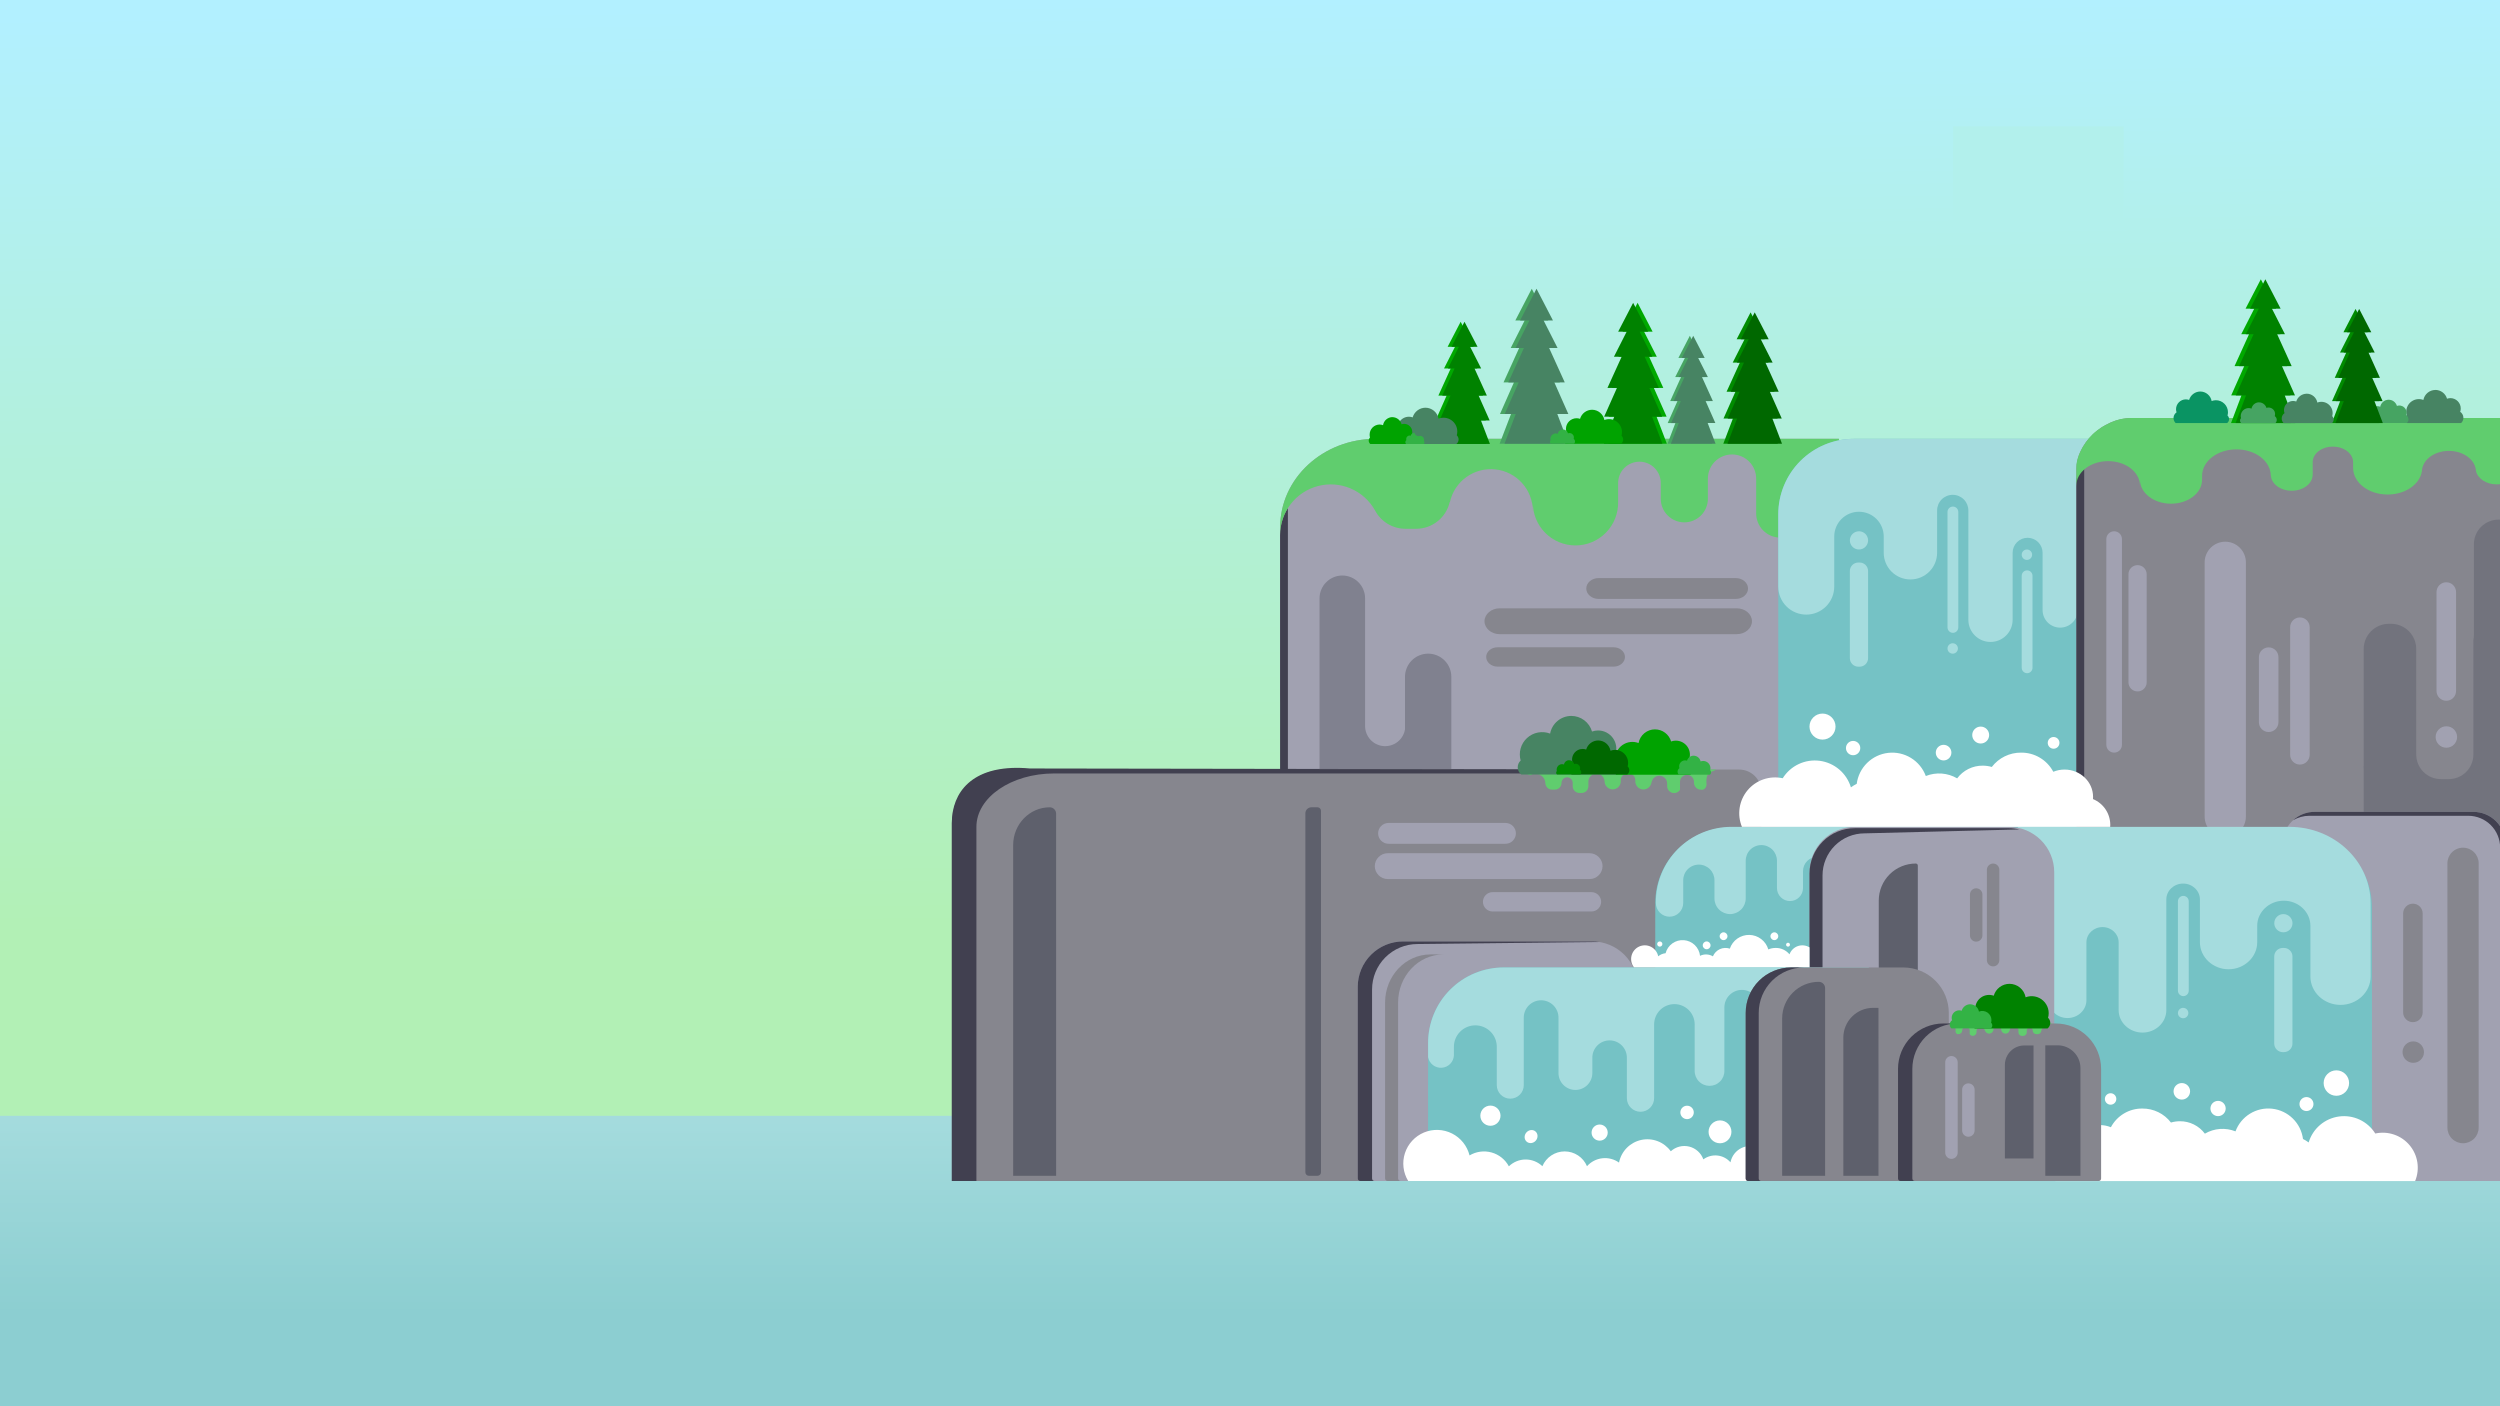 <svg width="1920" height="1080" viewBox="0 0 1920 1080" fill="none" xmlns="http://www.w3.org/2000/svg">
<rect x="0" y="0" width="1920" height="1080" fill="#333333" stroke="none"/>
<g clip-path="url(#clip0_1_2)">
<path opacity="0.75" d="M1919.7 0H0V810H1919.7V0Z" fill="#A4DCD2"/>
<path d="M1920.04 0H0V872.84H1920.04V0Z" fill="url(#paint0_linear_1_2)"/>
<path d="M0 857H1920.7V936.39H0V857Z" fill="#A4DBDD"/>
<path d="M0 857H1920.7V936.39H0V857Z" fill="#A4DBDD"/>
<path d="M0 857.27H1920.7V936.66H0V857.27Z" fill="#A4DBDD"/>
<path d="M0 857.59H1920.7V937H0V857.59Z" fill="#A4DBDD"/>
<path d="M0 858H1920.7V937.39H0V858Z" fill="#A4DBDD"/>
<path d="M0 858.48H1920.7V937.87H0V858.48Z" fill="#A4DBDD"/>
<path d="M0 859.05H1920.7V938.44H0V859.05Z" fill="#A4DBDD"/>
<path d="M0 859.69H1920.7V939.08H0V859.69Z" fill="#A4DBDD"/>
<path d="M0 860.42H1920.7V939.81H0V860.42Z" fill="#A4DBDD"/>
<path d="M0 861.31H1920.7V940.7H0V861.31Z" fill="#A4DBDD"/>
<path d="M0 862.2H1920.7V941.59H0V862.2Z" fill="#A4DBDD"/>
<path d="M0 863.25H1920.7V942.64H0V863.25Z" fill="#A3DBDD"/>
<path d="M0 864.3H1920.7V943.69H0V864.3Z" fill="#A3DBDD"/>
<path d="M0 865.51H1920.7V944.9H0V865.51Z" fill="#A3DBDD"/>
<path d="M0 866.8H1920.7V946.19H0V866.8Z" fill="#A3DBDD"/>
<path d="M0 868.17H1920.7V947.57H0V868.17Z" fill="#A3DADD"/>
<path d="M0 869.63H1920.7V949H0V869.63Z" fill="#A2DADC"/>
<path d="M0 871.16H1920.7V950.55H0V871.16Z" fill="#A2DADC"/>
<path d="M0 872.78H1920.7V952.17H0V872.78Z" fill="#A2DADC"/>
<path d="M0 874.47H1920.7V953.86H0V874.47Z" fill="#A2DADC"/>
<path d="M0 876.33H1920.7V955.72H0V876.33Z" fill="#A1DADC"/>
<path d="M0 878.19H1920.7V957.58H0V878.19Z" fill="#A1DADC"/>
<path d="M0 880.21H1920.7V959.6H0V880.21Z" fill="#A1D9DB"/>
<path d="M0 882.31H1920.7V961.7H0V882.31Z" fill="#A0D9DB"/>
<path d="M0 884.41H1920.7V963.8H0V884.41Z" fill="#A0D9DB"/>
<path d="M0 886.67H1920.7V966.06H0V886.67Z" fill="#A0D9DB"/>
<path d="M0 889H1920.7V968.4H0V889Z" fill="#9FD9DB"/>
<path d="M0 891.43H1920.7V970.82H0V891.43Z" fill="#9FD8DB"/>
<path d="M0 893.94H1920.7V973.33H0V893.94Z" fill="#9ED8DA"/>
<path d="M0 896.52H1920.7V975.91H0V896.52Z" fill="#9ED8DA"/>
<path d="M0 899.27H1920.7V978.66H0V899.27Z" fill="#9DD8DA"/>
<path d="M0 902H1920.7V981.4H0V902Z" fill="#9DD7DA"/>
<path d="M0 904.92H1920.7V984.31H0V904.92Z" fill="#9DD7D9"/>
<path d="M0 907.83H1920.7V987.22H0V907.83Z" fill="#9CD7D9"/>
<path d="M0 910.9H1920.7V990.29H0V910.9Z" fill="#9CD7D9"/>
<path d="M0 914.05H1920.7V993.44H0V914.05Z" fill="#9BD6D9"/>
<path d="M0 917.28H1920.7V996.67H0V917.28Z" fill="#9AD6D8"/>
<path d="M0 920.59H1920.7V1000H0V920.59Z" fill="#9AD6D8"/>
<path d="M0 924H1920.7V1003.39H0V924Z" fill="#99D5D8"/>
<path d="M0 927.45H1920.7V1006.85H0V927.45Z" fill="#99D5D7"/>
<path d="M0 931H1920.7V1010.39H0V931Z" fill="#98D5D7"/>
<path d="M0 934.64H1920.7V1014H0V934.64Z" fill="#98D5D7"/>
<path d="M0 938.44H1920.7V1017.83H0V938.44Z" fill="#97D4D6"/>
<path d="M0 942.23H1920.7V1021.62H0V942.23Z" fill="#96D4D6"/>
<path d="M0 946.19H1920.7V1025.58H0V946.19Z" fill="#96D3D6"/>
<path d="M0 950.15H1920.7V1029.54H0V950.15Z" fill="#95D3D5"/>
<path d="M0 954.27H1920.7V1033.66H0V954.27Z" fill="#94D3D5"/>
<path d="M0 958.47H1920.7V1037.86H0V958.47Z" fill="#94D2D5"/>
<path d="M0 962.75H1920.7V1042.14H0V962.75Z" fill="#93D2D4"/>
<path d="M0 967.11H1920.7V1046.5H0V967.11Z" fill="#92D2D4"/>
<path d="M0 971.55H1920.7V1050.94H0V971.55Z" fill="#91D1D4"/>
<path d="M0 976.16H1920.7V1055.55H0V976.16Z" fill="#91D1D3"/>
<path d="M0 980.76H1920.7V1060.15H0V980.76Z" fill="#90D0D3"/>
<path d="M0 985.44H1920.7V1064.83H0V985.44Z" fill="#8FD0D2"/>
<path d="M0 990.29H1920.7V1069.68H0V990.29Z" fill="#8ED0D2"/>
<path d="M0 995.22H1920.7V1074.61H0V995.22Z" fill="#8ECFD2"/>
<path d="M0 1000.14V1079.53H1920.7V1000.14H0Z" fill="#8DCFD1"/>
<path d="M0 1005.23V1080H1920V1005.23H0Z" fill="#8CCED1"/>
<path d="M1056.7 337.02C1015.94 337.02 983.14 367.38 983.14 405.08V533.73L983.76 541.02L982.47 907.02H1412.32V337.02H1056.7V337.02Z" fill="#A1A1B1"/>
<path d="M989.11 390.11C985.185 396.341 983.105 403.556 983.11 410.92V470.3V591.19H989.11V390.11Z" fill="#414050"/>
<path d="M1056.7 337C1015.94 337 983.14 367.36 983.14 405.06V470.06V410.93C983.135 402.329 985.982 393.969 991.234 387.158C996.487 380.348 1003.85 375.47 1012.17 373.289C1020.49 371.108 1029.3 371.747 1037.22 375.106C1045.13 378.464 1051.71 384.353 1055.93 391.85C1058.17 396.159 1061.55 399.769 1065.7 402.284C1069.85 404.8 1074.62 406.123 1079.47 406.11H1087.52C1093.52 406.122 1099.35 404.096 1104.05 400.362C1108.75 396.629 1112.04 391.41 1113.39 385.56H1113.55C1115.26 377.807 1119.78 370.96 1126.24 366.334C1132.69 361.709 1140.63 359.631 1148.52 360.499C1156.41 361.366 1163.71 365.119 1169 371.037C1174.3 376.954 1177.22 384.619 1177.21 392.56V385.56C1177.13 389.91 1177.93 394.231 1179.54 398.271C1181.15 402.312 1183.55 405.991 1186.6 409.094C1189.65 412.197 1193.28 414.661 1197.3 416.344C1201.31 418.026 1205.61 418.892 1209.96 418.892C1214.32 418.892 1218.62 418.026 1222.63 416.344C1226.65 414.661 1230.28 412.197 1233.33 409.094C1236.38 405.991 1238.78 402.312 1240.39 398.271C1242 394.231 1242.8 389.91 1242.72 385.56V371.36C1242.67 369.176 1243.05 367.002 1243.85 364.968C1244.65 362.935 1245.84 361.081 1247.37 359.517C1248.9 357.953 1250.72 356.71 1252.73 355.861C1254.75 355.013 1256.91 354.575 1259.09 354.575C1261.28 354.575 1263.44 355.013 1265.46 355.861C1267.47 356.71 1269.29 357.953 1270.82 359.517C1272.35 361.081 1273.54 362.935 1274.34 364.968C1275.14 367.002 1275.52 369.176 1275.47 371.36V383.08C1275.47 387.878 1277.38 392.479 1280.77 395.872C1284.16 399.264 1288.76 401.17 1293.56 401.17C1298.36 401.17 1302.96 399.264 1306.35 395.872C1309.74 392.479 1311.65 387.878 1311.65 383.08V368C1311.59 365.528 1312.03 363.07 1312.94 360.77C1313.84 358.47 1315.2 356.374 1316.93 354.606C1318.65 352.837 1320.72 351.432 1323 350.473C1325.28 349.514 1327.72 349.019 1330.19 349.019C1332.67 349.019 1335.11 349.514 1337.39 350.473C1339.67 351.432 1341.74 352.837 1343.46 354.606C1345.19 356.374 1346.55 358.47 1347.45 360.77C1348.36 363.07 1348.8 365.528 1348.74 368V393.9C1348.68 396.372 1349.12 398.83 1350.03 401.13C1350.93 403.43 1352.29 405.526 1354.02 407.294C1355.74 409.063 1357.81 410.468 1360.09 411.427C1362.37 412.386 1364.81 412.881 1367.29 412.881C1369.76 412.881 1372.2 412.386 1374.48 411.427C1376.76 410.468 1378.83 409.063 1380.55 407.294C1382.28 405.526 1383.64 403.43 1384.54 401.13C1385.45 398.83 1385.89 396.372 1385.83 393.9V368.19C1385.83 364.679 1387.22 361.311 1389.71 358.828C1392.19 356.345 1395.56 354.95 1399.07 354.95C1402.58 354.95 1405.95 356.345 1408.43 358.828C1410.92 361.311 1412.31 364.679 1412.31 368.19V336.98H1072.11L1056.7 337Z" fill="#60CD6E"/>
<path d="M1352.7 907.02H731V632.09C730.999 626.693 732.061 621.348 734.127 616.362C736.193 611.376 739.222 606.847 743.04 603.032C746.859 599.218 751.391 596.193 756.379 594.132C761.367 592.071 766.713 591.013 772.11 591.02H1335.7C1340.21 591.02 1344.53 592.811 1347.72 595.999C1350.91 599.187 1352.7 603.511 1352.7 608.02V907.02V907.02Z" fill="#86868E"/>
<path d="M783.45 589.74C747.1 588.86 731 607.82 731 632.19V907.02H749.88V635.09C749.88 612.41 776.6 594.02 809.54 594.02H1173.54C1172.2 593.431 1171.1 592.414 1170.41 591.13H1306.29V591.01L790.99 590.19C788.403 589.95 785.89 589.8 783.45 589.74Z" fill="#414050"/>
<path d="M1318.21 591.02L1169.93 590.78C1171.41 593.46 1174.54 596.62 1176.5 594.78C1178.46 592.94 1186.6 594.61 1186.81 601.49V601.27C1186.81 602.636 1187.36 603.945 1188.32 604.912C1189.29 605.879 1190.59 606.425 1191.96 606.43H1194.11C1195.48 606.425 1196.78 605.879 1197.75 604.912C1198.71 603.945 1199.26 602.636 1199.26 601.27C1199.26 600.132 1199.71 599.041 1200.52 598.237C1201.32 597.432 1202.41 596.98 1203.55 596.98C1204.69 596.98 1205.78 597.432 1206.58 598.237C1207.39 599.041 1207.84 600.132 1207.84 601.27V603.85C1207.85 605.214 1208.39 606.521 1209.35 607.486C1210.32 608.45 1211.63 608.995 1212.99 609H1214.71C1216.07 608.995 1217.38 608.45 1218.35 607.486C1219.31 606.521 1219.85 605.214 1219.86 603.85V600.63C1219.83 599.792 1219.96 598.955 1220.26 598.17C1220.56 597.386 1221.01 596.669 1221.59 596.064C1222.17 595.459 1222.87 594.978 1223.64 594.649C1224.42 594.32 1225.25 594.15 1226.08 594.15C1226.92 594.15 1227.75 594.32 1228.53 594.649C1229.3 594.978 1230 595.459 1230.58 596.064C1231.16 596.669 1231.61 597.386 1231.91 598.17C1232.21 598.955 1232.34 599.792 1232.31 600.63V599.77C1232.28 600.608 1232.41 601.445 1232.71 602.23C1233.01 603.014 1233.46 603.731 1234.04 604.336C1234.62 604.941 1235.32 605.422 1236.09 605.751C1236.87 606.08 1237.7 606.25 1238.54 606.25C1239.37 606.25 1240.2 606.08 1240.98 605.751C1241.75 605.422 1242.45 604.941 1243.03 604.336C1243.61 603.731 1244.06 603.014 1244.36 602.23C1244.66 601.445 1244.79 600.608 1244.76 599.77V599.19C1244.76 597.825 1245.31 596.517 1246.27 595.551C1247.24 594.586 1248.54 594.043 1249.91 594.04H1250.77C1252.14 594.043 1253.44 594.586 1254.41 595.551C1255.37 596.517 1255.92 597.825 1255.92 599.19V599.83C1255.89 600.668 1256.02 601.505 1256.32 602.29C1256.62 603.074 1257.07 603.791 1257.65 604.396C1258.23 605.001 1258.93 605.482 1259.7 605.811C1260.48 606.14 1261.31 606.31 1262.15 606.31C1262.98 606.31 1263.81 606.14 1264.59 605.811C1265.36 605.482 1266.06 605.001 1266.64 604.396C1267.22 603.791 1267.67 603.074 1267.97 602.29C1268.27 601.505 1268.4 600.668 1268.37 599.83V601.76C1268.37 600.169 1269 598.643 1270.13 597.517C1271.25 596.392 1272.78 595.76 1274.37 595.76C1275.96 595.76 1277.49 596.392 1278.61 597.517C1279.74 598.643 1280.37 600.169 1280.37 601.76V603.69C1280.37 604.849 1280.74 605.978 1281.43 606.908C1282.13 607.837 1283.1 608.517 1284.21 608.845C1285.33 609.173 1286.51 609.131 1287.6 608.726C1288.69 608.322 1289.61 607.576 1290.24 606.6V600.69C1290.21 599.966 1290.32 599.243 1290.58 598.565C1290.84 597.887 1291.23 597.267 1291.73 596.744C1292.23 596.221 1292.83 595.804 1293.5 595.52C1294.16 595.235 1294.88 595.088 1295.6 595.088C1296.33 595.088 1297.05 595.235 1297.71 595.52C1298.38 595.804 1298.98 596.221 1299.48 596.744C1299.98 597.267 1300.37 597.887 1300.63 598.565C1300.89 599.243 1301 599.966 1300.97 600.69V601.12C1300.97 602.543 1301.54 603.908 1302.55 604.914C1303.55 605.921 1304.92 606.487 1306.34 606.49C1308.97 607.12 1311.08 604.17 1310.54 601.67C1310.03 592.02 1314.54 593.23 1318.19 591.03L1318.21 591.02Z" fill="#60CD6E"/>
<path d="M1365.7 637.02H1617.7V337.02H1423.74C1416.12 337.02 1408.57 338.522 1401.53 341.44C1394.49 344.358 1388.1 348.634 1382.71 354.025C1377.32 359.417 1373.05 365.816 1370.14 372.859C1367.23 379.902 1365.73 387.449 1365.74 395.07L1365.7 637.02Z" fill="#75C2C5"/>
<path d="M1365.7 395.07V450.52C1365.7 453.343 1366.26 456.139 1367.34 458.748C1368.42 461.356 1370 463.726 1372 465.723C1373.99 467.719 1376.36 469.303 1378.97 470.383C1381.58 471.464 1384.38 472.02 1387.2 472.02C1390.02 472.02 1392.82 471.464 1395.43 470.383C1398.04 469.303 1400.41 467.719 1402.4 465.723C1404.4 463.726 1405.98 461.356 1407.06 458.748C1408.14 456.139 1408.7 453.343 1408.7 450.52V412.02C1408.7 406.981 1410.7 402.148 1414.27 398.585C1417.83 395.022 1422.66 393.02 1427.7 393.02C1432.74 393.02 1437.57 395.022 1441.14 398.585C1444.7 402.148 1446.7 406.981 1446.7 412.02V424.52C1446.7 429.957 1448.86 435.171 1452.7 439.016C1456.55 442.86 1461.76 445.02 1467.2 445.02C1472.64 445.02 1477.85 442.86 1481.7 439.016C1485.54 435.171 1487.7 429.957 1487.7 424.52V392.02C1487.7 388.837 1488.96 385.785 1491.21 383.535C1493.47 381.284 1496.52 380.02 1499.7 380.02C1502.88 380.02 1505.93 381.284 1508.19 383.535C1510.44 385.785 1511.7 388.837 1511.7 392.02V476.02C1511.7 480.529 1513.49 484.853 1516.68 488.041C1519.87 491.229 1524.19 493.02 1528.7 493.02C1533.21 493.02 1537.53 491.229 1540.72 488.041C1543.91 484.853 1545.7 480.529 1545.7 476.02V424.52C1545.7 421.47 1546.91 418.545 1549.07 416.388C1551.22 414.232 1554.15 413.02 1557.2 413.02C1560.25 413.02 1563.18 414.232 1565.33 416.388C1567.49 418.545 1568.7 421.47 1568.7 424.52V468.52C1568.7 472.1 1570.12 475.534 1572.65 478.066C1575.19 480.598 1578.62 482.02 1582.2 482.02C1585.78 482.02 1589.21 480.598 1591.75 478.066C1594.28 475.534 1595.7 472.1 1595.7 468.52V403.02C1595.7 400.103 1596.86 397.305 1598.92 395.242C1600.98 393.179 1603.78 392.02 1606.7 392.02C1609.62 392.02 1612.42 393.179 1614.48 395.242C1616.54 397.305 1617.7 400.103 1617.7 403.02V337.02H1423.74C1416.12 337.015 1408.57 338.513 1401.52 341.428C1394.48 344.344 1388.07 348.62 1382.68 354.011C1377.29 359.403 1373.02 365.805 1370.1 372.85C1367.19 379.895 1365.69 387.446 1365.7 395.07V395.07Z" fill="#A5DCDE"/>
<path d="M1637.37 321.02C1613.79 321.02 1594.66 341.83 1594.66 360.02V864.09C1594.66 882.28 1613.79 897.03 1637.37 897.03H1924.11V321.03L1637.37 321.02Z" fill="#86868E"/>
<path d="M1600.66 348.19C1596.67 356.227 1594.61 365.086 1594.66 374.06V447.89V598.19H1600.66V348.19Z" fill="#414050"/>
<path d="M1637.36 321C1628.15 321 1622.36 323.5 1615.36 327.34C1614.31 327.944 1613.3 328.629 1612.36 329.39L1611.11 330.19L1610.37 330.8C1602.19 336.8 1594.64 349.32 1594.64 358.72V373C1594.64 362.56 1605.53 354.15 1619.07 354.15C1632.61 354.15 1643.49 362.56 1643.49 373V368.42C1643.49 378.62 1654.13 386.83 1667.34 386.83C1680.55 386.83 1691.2 378.62 1691.2 368.42V365.47C1691.2 354.19 1702.96 345.11 1717.58 345.11C1732.2 345.11 1743.97 354.19 1743.97 365.47V364.47C1743.97 371.35 1751.14 376.89 1760.05 376.89C1768.96 376.89 1776.14 371.35 1776.14 364.47V354.68C1776.35 348.19 1783.14 343.01 1791.66 343.01C1800.18 343.01 1807.08 348.27 1807.19 354.84V359.54C1807.35 370.78 1819.12 379.79 1833.71 379.79C1847.21 379.79 1858.28 372.09 1860.01 362.05V362.35C1860.01 362.23 1860.01 362.11 1860.01 361.99C1860.12 361.328 1860.19 360.66 1860.22 359.99C1861.67 352.22 1870.3 346.28 1880.78 346.28C1891.26 346.28 1899.93 352.28 1901.34 360.06C1901.37 360.517 1901.42 360.971 1901.51 361.42C1901.51 361.72 1901.51 362.02 1901.51 362.32V361.6C1902.79 367.52 1909.41 372 1917.45 372C1919.7 372.004 1921.93 371.632 1924.05 370.9V321.01H1637.36V321Z" fill="#60CD6E"/>
<path opacity="0.49" d="M1918.94 399.06C1916.45 399.046 1913.98 399.524 1911.68 400.467C1909.37 401.411 1907.27 402.801 1905.51 404.557C1903.74 406.314 1902.34 408.402 1901.39 410.703C1900.43 413.003 1899.94 415.469 1899.94 417.96V491.61C1899.68 490.344 1899.55 489.053 1899.55 487.76V579.45C1899.55 581.941 1899.06 584.407 1898.1 586.707C1897.15 589.008 1895.75 591.096 1893.98 592.853C1892.22 594.609 1890.12 595.999 1887.81 596.943C1885.51 597.886 1883.04 598.364 1880.55 598.35H1874.68C1872.19 598.364 1869.72 597.886 1867.42 596.943C1865.11 595.999 1863.01 594.609 1861.25 592.853C1859.48 591.096 1858.08 589.008 1857.13 586.707C1856.17 584.407 1855.68 581.941 1855.68 579.45V498.45C1855.68 495.895 1855.17 493.366 1854.19 491.007C1853.21 488.649 1851.77 486.508 1849.96 484.706C1848.14 482.905 1845.99 481.479 1843.63 480.51C1841.27 479.541 1838.73 479.048 1836.18 479.06H1834.81C1832.26 479.048 1829.72 479.541 1827.36 480.51C1825 481.479 1822.85 482.905 1821.03 484.706C1819.22 486.508 1817.78 488.649 1816.8 491.007C1815.82 493.366 1815.31 495.895 1815.31 498.45V588.89C1815.31 588.804 1815.28 588.72 1815.24 588.647C1815.2 588.573 1815.13 588.512 1815.06 588.47C1815.22 589.192 1815.31 589.93 1815.31 590.67V637.54C1815.3 638.437 1815.16 639.329 1814.91 640.19V678.99C1815.02 678.972 1815.12 678.917 1815.19 678.836C1815.26 678.754 1815.3 678.649 1815.31 678.54V679.03H1924.11V399.07H1918.9L1918.94 399.06Z" fill="#5E606C"/>
<path d="M1709 643.02C1713.2 643.007 1717.22 641.335 1720.18 638.37C1723.15 635.404 1724.82 631.385 1724.84 627.19V431.86C1724.83 427.663 1723.15 423.642 1720.19 420.674C1717.22 417.706 1713.2 416.033 1709 416.02V416.02C1704.8 416.033 1700.78 417.707 1697.82 420.675C1694.85 423.643 1693.18 427.664 1693.17 431.86V627.19C1693.18 631.389 1694.84 635.414 1697.81 638.385C1700.78 641.355 1704.8 643.029 1709 643.04V643.02Z" fill="#A1A1B1"/>
<path d="M1878.81 574.26C1883.36 574.26 1887.05 570.571 1887.05 566.02C1887.05 561.469 1883.36 557.78 1878.81 557.78C1874.26 557.78 1870.57 561.469 1870.57 566.02C1870.57 570.571 1874.26 574.26 1878.81 574.26Z" fill="#A1A1B1"/>
<path d="M1766.33 474.19C1768.32 474.19 1770.23 474.98 1771.63 476.387C1773.04 477.793 1773.83 479.701 1773.83 481.69V579.69C1773.83 581.679 1773.04 583.587 1771.63 584.993C1770.23 586.4 1768.32 587.19 1766.33 587.19C1765.35 587.19 1764.37 586.996 1763.46 586.619C1762.55 586.242 1761.73 585.689 1761.03 584.993C1760.33 584.296 1759.78 583.469 1759.41 582.559C1759.03 581.65 1758.84 580.674 1758.84 579.69V481.69C1758.84 480.706 1759.03 479.731 1759.41 478.821C1759.78 477.911 1760.33 477.084 1761.03 476.387C1761.73 475.691 1762.55 475.138 1763.46 474.761C1764.37 474.384 1765.35 474.19 1766.33 474.19V474.19Z" fill="#A1A1B1"/>
<path d="M1742.34 497.19C1744.33 497.19 1746.24 497.98 1747.64 499.387C1749.05 500.793 1749.84 502.701 1749.84 504.69V554.69C1749.84 556.679 1749.05 558.587 1747.64 559.993C1746.24 561.4 1744.33 562.19 1742.34 562.19C1740.35 562.19 1738.44 561.4 1737.04 559.993C1735.63 558.587 1734.84 556.679 1734.84 554.69V504.69C1734.84 502.701 1735.63 500.793 1737.04 499.387C1738.44 497.98 1740.35 497.19 1742.34 497.19Z" fill="#A1A1B1"/>
<path d="M1878.75 447.19C1880.74 447.19 1882.65 447.98 1884.05 449.387C1885.46 450.793 1886.25 452.701 1886.25 454.69V530.69C1886.25 532.679 1885.46 534.587 1884.05 535.993C1882.65 537.4 1880.74 538.19 1878.75 538.19V538.19C1876.76 538.19 1874.85 537.4 1873.45 535.993C1872.04 534.587 1871.25 532.679 1871.25 530.69V454.69C1871.25 452.701 1872.04 450.793 1873.45 449.387C1874.85 447.98 1876.76 447.19 1878.75 447.19V447.19Z" fill="#A1A1B1"/>
<path d="M1924.03 907.02H1777.62C1774.4 907.024 1771.21 906.393 1768.24 905.164C1765.27 903.935 1762.56 902.132 1760.29 899.857C1758.01 897.582 1756.2 894.881 1754.97 891.908C1753.74 888.935 1753.11 885.748 1753.11 882.53V648.01C1753.11 644.794 1753.74 641.61 1754.97 638.639C1756.2 635.668 1758 632.968 1760.28 630.694C1762.55 628.419 1765.25 626.615 1768.22 625.384C1771.19 624.154 1774.37 623.52 1777.59 623.52H1899.59C1902.81 623.515 1906 624.144 1908.97 625.373C1911.95 626.601 1914.65 628.405 1916.93 630.679C1919.21 632.954 1921.01 635.656 1922.25 638.63C1923.48 641.603 1924.11 644.791 1924.11 648.01V906.94C1924.11 906.96 1924.1 906.98 1924.08 906.994C1924.07 907.009 1924.05 907.018 1924.03 907.02Z" fill="#A1A1B1"/>
<path d="M1899.62 623.52H1777.62C1771.47 623.512 1765.54 625.83 1761.02 630.01C1764.82 627.722 1769.18 626.516 1773.62 626.52H1895.62C1902.12 626.52 1908.34 629.1 1912.94 633.693C1917.53 638.286 1920.11 644.515 1920.11 651.01V907.01H1924.03C1924.05 907.008 1924.07 906.999 1924.08 906.984C1924.1 906.97 1924.11 906.95 1924.11 906.93V648.01C1924.11 644.794 1923.48 641.608 1922.25 638.637C1921.02 635.665 1919.21 632.964 1916.94 630.69C1914.67 628.416 1911.97 626.612 1908.99 625.382C1906.02 624.151 1902.84 623.519 1899.62 623.52V623.52Z" fill="#414050"/>
<path d="M1255.81 907.02H1044.65C1044.15 907.02 1043.66 906.82 1043.31 906.464C1042.95 906.107 1042.75 905.624 1042.75 905.12V757.9C1042.75 753.32 1043.65 748.785 1045.4 744.553C1047.15 740.321 1049.72 736.476 1052.96 733.237C1056.2 729.998 1060.04 727.428 1064.27 725.675C1068.5 723.922 1073.04 723.02 1077.62 723.02H1222.83C1227.41 723.02 1231.95 723.922 1236.18 725.675C1240.41 727.428 1244.25 729.998 1247.49 733.237C1250.73 736.476 1253.3 740.321 1255.05 744.553C1256.8 748.785 1257.7 753.32 1257.7 757.9V905.11C1257.7 905.36 1257.66 905.608 1257.56 905.839C1257.47 906.071 1257.33 906.282 1257.15 906.459C1256.98 906.637 1256.77 906.778 1256.54 906.874C1256.31 906.97 1256.06 907.02 1255.81 907.02V907.02Z" fill="#A1A1B1"/>
<path d="M1096.74 907.02H1435.19V743.02H1154.78C1139.4 743.02 1124.64 749.131 1113.77 760.008C1102.89 770.885 1096.78 785.637 1096.78 801.02L1096.74 907.02Z" fill="#75C2C5"/>
<path d="M1271.21 743.52H1435.21V635.52H1329.25C1313.87 635.52 1299.11 641.631 1288.24 652.508C1277.36 663.385 1271.25 678.137 1271.25 693.52L1271.21 743.52Z" fill="#75C2C5"/>
<path d="M1271.71 693.07V693.52C1271.71 696.305 1272.82 698.976 1274.79 700.945C1276.75 702.914 1279.43 704.02 1282.21 704.02C1284.99 704.02 1287.67 702.914 1289.63 700.945C1291.6 698.976 1292.71 696.305 1292.71 693.52V676.02C1292.71 672.837 1293.97 669.785 1296.22 667.535C1298.48 665.284 1301.53 664.02 1304.71 664.02C1307.89 664.02 1310.94 665.284 1313.2 667.535C1315.45 669.785 1316.71 672.837 1316.71 676.02V690.02C1316.71 693.203 1317.97 696.255 1320.22 698.505C1322.48 700.756 1325.53 702.02 1328.71 702.02C1331.89 702.02 1334.94 700.756 1337.2 698.505C1339.45 696.255 1340.71 693.203 1340.71 690.02V661.02C1340.71 657.837 1341.97 654.785 1344.22 652.535C1346.48 650.284 1349.53 649.02 1352.71 649.02C1355.89 649.02 1358.94 650.284 1361.2 652.535C1363.45 654.785 1364.71 657.837 1364.71 661.02V682.02C1364.71 684.672 1365.76 687.216 1367.64 689.091C1369.51 690.966 1372.06 692.02 1374.71 692.02C1377.36 692.02 1379.91 690.966 1381.78 689.091C1383.66 687.216 1384.71 684.672 1384.71 682.02V669.02C1384.71 666.103 1385.87 663.305 1387.93 661.242C1389.99 659.179 1392.79 658.02 1395.71 658.02C1398.63 658.02 1401.43 659.179 1403.49 661.242C1405.55 663.305 1406.71 666.103 1406.71 669.02V687.52C1406.71 690.04 1407.71 692.456 1409.49 694.238C1411.27 696.019 1413.69 697.02 1416.21 697.02C1418.73 697.02 1421.15 696.019 1422.93 694.238C1424.71 692.456 1425.71 690.04 1425.71 687.52V669.02C1425.71 667.694 1426.24 666.422 1427.17 665.485C1428.11 664.547 1429.38 664.02 1430.71 664.02C1432.04 664.02 1433.31 664.547 1434.25 665.485C1435.18 666.422 1435.71 667.694 1435.71 669.02V635.02H1329.75C1322.13 635.015 1314.58 636.513 1307.53 639.428C1300.49 642.344 1294.08 646.62 1288.69 652.011C1283.3 657.403 1279.03 663.805 1276.11 670.85C1273.2 677.895 1271.7 685.446 1271.71 693.07V693.07Z" fill="#A5DCDE"/>
<path d="M1820.66 907.02H1436.66C1436.39 907.02 1436.14 906.915 1435.95 906.727C1435.77 906.54 1435.66 906.285 1435.66 906.02V638.99C1435.66 638.725 1435.77 638.47 1435.95 638.283C1436.14 638.095 1436.39 637.99 1436.66 637.99H1762.66C1778.31 637.99 1793.31 644.206 1804.38 655.271C1815.44 666.335 1821.66 681.342 1821.66 696.99V905.99C1821.66 906.255 1821.55 906.51 1821.37 906.697C1821.18 906.885 1820.93 906.99 1820.66 906.99V907.02Z" fill="#75C2C5"/>
<path d="M1820.63 693.82V749.98C1820.63 761.98 1810.23 771.76 1797.51 771.76C1784.79 771.76 1774.39 761.96 1774.39 749.98V710.98C1774.39 700.4 1765.2 691.74 1753.97 691.74C1742.74 691.74 1733.54 700.4 1733.54 710.98V723.64C1733.54 735.06 1723.62 744.4 1711.54 744.4C1699.46 744.4 1689.54 735.06 1689.54 723.64V690.73C1689.54 684.05 1683.73 678.58 1676.64 678.58C1669.55 678.58 1663.74 684.05 1663.74 690.73V775.81C1663.74 785.28 1655.51 793.03 1645.46 793.03C1635.41 793.03 1627.11 785.28 1627.11 775.81V723.65C1627.11 717.24 1621.55 712 1614.74 712C1607.93 712 1602.37 717.24 1602.37 723.65V768.19C1602.37 775.71 1595.84 781.86 1587.85 781.86C1579.86 781.86 1573.33 775.71 1573.33 768.19V701.87C1573.33 695.74 1568.01 690.73 1561.51 690.73C1555.01 690.73 1549.68 695.73 1549.68 701.87V635.02H1758.21C1792.68 635.02 1820.63 661.34 1820.63 693.82Z" fill="#A5DCDE"/>
<path d="M1575.76 905.02H1391.59C1391.09 905.02 1390.6 904.82 1390.25 904.464C1389.89 904.107 1389.69 903.624 1389.69 903.12V669.9C1389.69 665.32 1390.59 660.784 1392.35 656.552C1394.1 652.32 1396.67 648.475 1399.91 645.236C1403.15 641.997 1406.99 639.428 1411.22 637.675C1415.45 635.922 1419.99 635.02 1424.57 635.02H1542.78C1547.36 635.02 1551.9 635.922 1556.13 637.675C1560.36 639.428 1564.2 641.998 1567.44 645.237C1570.68 648.476 1573.25 652.321 1575 656.553C1576.75 660.785 1577.65 665.32 1577.65 669.9V903.11C1577.65 903.36 1577.61 903.608 1577.51 903.839C1577.42 904.071 1577.28 904.282 1577.1 904.459C1576.93 904.637 1576.72 904.778 1576.49 904.874C1576.26 904.97 1576.01 905.02 1575.76 905.02V905.02Z" fill="#A1A1B1"/>
<path d="M1431.99 640.02L1550.92 637.02C1548.26 636.371 1545.53 636.035 1542.79 636.02H1424.58C1415.33 636.02 1406.46 639.695 1399.92 646.236C1393.37 652.777 1389.7 661.649 1389.7 670.9V904.11C1389.7 904.359 1389.75 904.607 1389.84 904.837C1389.94 905.068 1390.08 905.277 1390.26 905.453C1390.43 905.63 1390.64 905.77 1390.87 905.865C1391.1 905.961 1391.35 906.01 1391.6 906.01H1399.7V672.31C1399.7 668.069 1400.53 663.87 1402.16 659.952C1403.78 656.033 1406.16 652.473 1409.15 649.475C1412.15 646.476 1415.71 644.098 1419.63 642.475C1423.55 640.853 1427.75 640.019 1431.99 640.02V640.02Z" fill="#414050"/>
<path d="M1471.33 794.19H1444.43C1444.02 794.19 1443.62 794.027 1443.33 793.736C1443.04 793.445 1442.88 793.051 1442.88 792.64V691.64C1442.88 687.904 1443.62 684.204 1445.05 680.753C1446.48 677.301 1448.57 674.165 1451.21 671.523C1453.85 668.881 1456.99 666.785 1460.44 665.356C1463.89 663.926 1467.59 663.19 1471.33 663.19V663.19C1471.74 663.19 1472.14 663.353 1472.43 663.644C1472.72 663.935 1472.88 664.329 1472.88 664.74V792.64C1472.88 792.844 1472.84 793.046 1472.76 793.235C1472.69 793.423 1472.57 793.595 1472.43 793.739C1472.28 793.883 1472.11 793.997 1471.92 794.075C1471.74 794.152 1471.53 794.191 1471.33 794.19V794.19Z" fill="#5E606C"/>
<path d="M1607.41 613.67C1607.41 613.13 1607.48 612.58 1607.48 612.02C1607.48 600.42 1597.67 591.02 1585.57 591.02C1582.61 591.017 1579.67 591.594 1576.93 592.72C1574.55 588.233 1570.98 584.487 1566.61 581.894C1562.25 579.301 1557.25 577.961 1552.17 578.02C1547.83 577.987 1543.54 578.964 1539.64 580.873C1535.75 582.782 1532.35 585.571 1529.71 589.02C1527.44 588.358 1525.08 588.021 1522.71 588.02C1518.9 587.994 1515.15 588.864 1511.74 590.56C1508.33 592.255 1505.37 594.729 1503.1 597.78C1499.49 595.668 1495.44 594.409 1491.27 594.097C1487.1 593.785 1482.91 594.429 1479.02 595.98C1476.89 590.215 1472.88 585.331 1467.65 582.109C1462.41 578.886 1456.25 577.51 1450.14 578.201C1444.03 578.892 1438.33 581.609 1433.95 585.919C1429.57 590.23 1426.75 595.884 1425.96 601.98C1424.4 602.749 1422.9 603.656 1421.5 604.69C1419.89 599.351 1416.78 594.589 1412.54 590.973C1408.29 587.357 1403.1 585.041 1397.57 584.302C1392.05 583.564 1386.42 584.434 1381.38 586.808C1376.34 589.182 1372.08 592.961 1369.13 597.69C1364.22 596.615 1359.12 596.904 1354.36 598.526C1349.61 600.147 1345.39 603.04 1342.16 606.889C1338.93 610.739 1336.82 615.398 1336.06 620.362C1335.29 625.327 1335.9 630.406 1337.81 635.05H1620.61C1620.61 634.55 1620.69 634.05 1620.69 633.55C1620.7 629.302 1619.44 625.149 1617.08 621.615C1614.73 618.082 1611.37 615.327 1607.45 613.7L1607.41 613.67Z" fill="white"/>
<path d="M1399.69 568.02C1405.21 568.02 1409.69 563.543 1409.69 558.02C1409.69 552.497 1405.21 548.02 1399.69 548.02C1394.17 548.02 1389.69 552.497 1389.69 558.02C1389.69 563.543 1394.17 568.02 1399.69 568.02Z" fill="white"/>
<path d="M1492.68 584.02C1495.99 584.02 1498.68 581.334 1498.68 578.02C1498.68 574.706 1495.99 572.02 1492.68 572.02C1489.37 572.02 1486.68 574.706 1486.68 578.02C1486.68 581.334 1489.37 584.02 1492.68 584.02Z" fill="white"/>
<path d="M1521.17 571.02C1524.76 571.02 1527.67 568.11 1527.67 564.52C1527.67 560.93 1524.76 558.02 1521.17 558.02C1517.58 558.02 1514.67 560.93 1514.67 564.52C1514.67 568.11 1517.58 571.02 1521.17 571.02Z" fill="white"/>
<path d="M1577.16 575.02C1579.65 575.02 1581.66 573.005 1581.66 570.52C1581.66 568.035 1579.65 566.02 1577.16 566.02C1574.67 566.02 1572.66 568.035 1572.66 570.52C1572.66 573.005 1574.67 575.02 1577.16 575.02Z" fill="white"/>
<path d="M1423.19 580.02C1426.23 580.02 1428.69 577.558 1428.69 574.52C1428.69 571.482 1426.23 569.02 1423.19 569.02C1420.15 569.02 1417.69 571.482 1417.69 574.52C1417.69 577.558 1420.15 580.02 1423.19 580.02Z" fill="white"/>
<path d="M1591.38 886.19C1591.38 885.66 1591.31 885.12 1591.31 884.58C1591.31 873.25 1600.9 864.06 1612.72 864.06C1615.62 864.054 1618.48 864.618 1621.16 865.72C1623.48 861.334 1626.97 857.674 1631.24 855.141C1635.5 852.607 1640.39 851.299 1645.35 851.36C1649.59 851.325 1653.78 852.278 1657.59 854.144C1661.4 856.01 1664.72 858.737 1667.29 862.11C1669.52 861.448 1671.84 861.112 1674.17 861.11C1677.89 861.086 1681.56 861.937 1684.89 863.594C1688.22 865.251 1691.12 867.668 1693.34 870.65C1696.87 868.583 1700.82 867.35 1704.9 867.045C1708.97 866.74 1713.06 867.371 1716.86 868.89C1718.94 863.252 1722.85 858.474 1727.97 855.32C1733.08 852.167 1739.11 850.82 1745.08 851.495C1751.05 852.17 1756.62 854.828 1760.9 859.044C1765.19 863.26 1767.93 868.79 1768.7 874.75C1770.23 875.499 1771.68 876.386 1773.05 877.4C1774.61 872.18 1777.65 867.522 1781.79 863.985C1785.94 860.447 1791.02 858.18 1796.42 857.456C1801.82 856.732 1807.31 857.581 1812.24 859.902C1817.17 862.223 1821.33 865.916 1824.21 870.54C1829 869.488 1834 869.77 1838.64 871.353C1843.29 872.937 1847.41 875.763 1850.56 879.523C1853.72 883.284 1855.78 887.837 1856.53 892.688C1857.28 897.538 1856.69 902.502 1854.82 907.04H1578.52C1578.52 906.55 1578.45 906.04 1578.45 905.57C1578.45 901.421 1579.67 897.364 1581.98 893.911C1584.28 890.458 1587.55 887.764 1591.38 886.17V886.19Z" fill="white"/>
<path d="M1794.33 841.56C1799.73 841.56 1804.1 837.186 1804.1 831.79C1804.1 826.394 1799.73 822.02 1794.33 822.02C1788.93 822.02 1784.56 826.394 1784.56 831.79C1784.56 837.186 1788.93 841.56 1794.33 841.56Z" fill="white"/>
<path d="M1703.47 857.19C1706.71 857.19 1709.33 854.566 1709.33 851.33C1709.33 848.094 1706.71 845.47 1703.47 845.47C1700.23 845.47 1697.61 848.094 1697.61 851.33C1697.61 854.566 1700.23 857.19 1703.47 857.19Z" fill="white"/>
<path d="M1675.64 844.49C1679.15 844.49 1681.99 841.647 1681.99 838.14C1681.99 834.633 1679.15 831.79 1675.64 831.79C1672.13 831.79 1669.29 834.633 1669.29 838.14C1669.29 841.647 1672.13 844.49 1675.64 844.49Z" fill="white"/>
<path d="M1620.94 848.4C1623.37 848.4 1625.34 846.43 1625.34 844C1625.34 841.57 1623.37 839.6 1620.94 839.6C1618.51 839.6 1616.54 841.57 1616.54 844C1616.54 846.43 1618.51 848.4 1620.94 848.4Z" fill="white"/>
<path d="M1771.37 853.28C1774.34 853.28 1776.74 850.876 1776.74 847.91C1776.74 844.944 1774.34 842.54 1771.37 842.54C1768.4 842.54 1766 844.944 1766 847.91C1766 850.876 1768.4 853.28 1771.37 853.28Z" fill="white"/>
<path d="M1389.69 727.58V743.02H1254.97C1253.99 741.775 1253.3 740.323 1252.95 738.773C1252.61 737.223 1252.62 735.616 1252.99 734.072C1253.36 732.528 1254.07 731.087 1255.08 729.859C1256.08 728.63 1257.35 727.645 1258.79 726.978C1260.23 726.311 1261.81 725.979 1263.39 726.008C1264.98 726.036 1266.54 726.424 1267.96 727.143C1269.37 727.861 1270.61 728.891 1271.57 730.155C1272.53 731.419 1273.19 732.884 1273.5 734.44C1275.11 733.102 1277.09 732.277 1279.17 732.07C1279.97 729.019 1281.82 726.346 1284.39 724.515C1286.96 722.685 1290.09 721.812 1293.23 722.05C1296.38 722.288 1299.34 723.621 1301.61 725.817C1303.87 728.013 1305.3 730.933 1305.63 734.07C1307.18 733.312 1308.89 732.95 1310.62 733.019C1312.34 733.087 1314.02 733.582 1315.51 734.46C1316.53 732.013 1318.43 730.043 1320.85 728.947C1323.26 727.852 1326 727.714 1328.51 728.56C1329.56 725.435 1331.58 722.727 1334.28 720.831C1336.98 718.934 1340.21 717.947 1343.51 718.014C1346.8 718.081 1349.99 719.198 1352.61 721.203C1355.23 723.207 1357.14 725.995 1358.06 729.16C1359.84 728.399 1361.75 728.007 1363.69 728.01C1365.72 727.977 1367.73 728.401 1369.57 729.251C1371.41 730.101 1373.04 731.355 1374.33 732.92C1374.86 731.457 1375.71 730.13 1376.82 729.036C1377.93 727.942 1379.26 727.108 1380.73 726.596C1382.2 726.084 1383.77 725.905 1385.32 726.074C1386.86 726.242 1388.35 726.753 1389.68 727.57L1389.69 727.58Z" fill="white"/>
<path d="M1354.71 907.02H1333.71C1333.31 906.65 1332.93 906.259 1332.57 905.85C1332.49 906.25 1332.4 906.64 1332.29 907.02H1081.5C1079.56 903.842 1078.34 900.283 1077.9 896.587C1077.47 892.891 1077.84 889.144 1078.99 885.605C1080.14 882.066 1082.04 878.817 1084.57 876.081C1087.09 873.345 1090.17 871.187 1093.61 869.754C1097.04 868.322 1100.75 867.649 1104.47 867.781C1108.19 867.913 1111.83 868.848 1115.16 870.521C1118.48 872.194 1121.4 874.566 1123.73 877.474C1126.05 880.382 1127.71 883.758 1128.61 887.37C1131.12 885.866 1133.92 884.888 1136.82 884.495C1139.72 884.102 1142.68 884.303 1145.5 885.084C1148.32 885.866 1150.96 887.212 1153.25 889.042C1155.53 890.872 1157.43 893.147 1158.81 895.73C1162.26 892.389 1166.86 890.514 1171.66 890.499C1176.46 890.484 1181.08 892.331 1184.55 895.65C1185.97 892.28 1188.35 889.404 1191.4 887.382C1194.45 885.36 1198.02 884.282 1201.68 884.282C1205.34 884.282 1208.91 885.36 1211.96 887.382C1215.01 889.404 1217.39 892.28 1218.81 895.65C1221.84 892.233 1226.04 890.059 1230.58 889.546C1235.12 889.032 1239.69 890.217 1243.41 892.87C1244.24 888.626 1246.3 884.719 1249.32 881.629C1252.35 878.539 1256.21 876.4 1260.44 875.477C1264.66 874.553 1269.07 874.885 1273.1 876.432C1277.14 877.978 1280.64 880.671 1283.17 884.18C1285.05 882.458 1287.33 881.229 1289.8 880.602C1292.27 879.974 1294.86 879.968 1297.34 880.584C1299.81 881.199 1302.1 882.418 1303.99 884.131C1305.88 885.844 1307.31 887.997 1308.17 890.4C1311.29 888.084 1315.17 887.03 1319.03 887.449C1322.89 887.868 1326.45 889.729 1329 892.66C1329.47 890.258 1330.5 888 1332 886.072C1333.51 884.145 1335.45 882.601 1337.67 881.57C1339.89 880.538 1342.33 880.046 1344.77 880.136C1347.22 880.225 1349.61 880.893 1351.74 882.084C1353.88 883.275 1355.71 884.956 1357.07 886.988C1358.43 889.021 1359.3 891.348 1359.59 893.778C1359.88 896.208 1359.59 898.672 1358.74 900.969C1357.9 903.265 1356.52 905.329 1354.72 906.99L1354.71 907.02Z" fill="white"/>
<path d="M1320.96 878.03C1325.81 878.03 1329.74 874.099 1329.74 869.25C1329.74 864.401 1325.81 860.47 1320.96 860.47C1316.11 860.47 1312.18 864.401 1312.18 869.25C1312.18 874.099 1316.11 878.03 1320.96 878.03Z" fill="white"/>
<path d="M1295.67 859.5C1298.52 859.5 1300.83 857.19 1300.83 854.34C1300.83 851.49 1298.52 849.18 1295.67 849.18C1292.82 849.18 1290.51 851.49 1290.51 854.34C1290.51 857.19 1292.82 859.5 1295.67 859.5Z" fill="white"/>
<path d="M1179.48 876.013C1181.36 873.852 1181.26 870.698 1179.26 868.967C1177.27 867.237 1174.13 867.586 1172.26 869.747C1170.38 871.908 1170.48 875.062 1172.47 876.792C1174.47 878.522 1177.61 878.173 1179.48 876.013Z" fill="white"/>
<path d="M1228.53 876.03C1231.95 876.03 1234.73 873.254 1234.73 869.83C1234.73 866.406 1231.95 863.63 1228.53 863.63C1225.11 863.63 1222.33 866.406 1222.33 869.83C1222.33 873.254 1225.11 876.03 1228.53 876.03Z" fill="white"/>
<path d="M1144.65 864.6C1148.93 864.6 1152.4 861.13 1152.4 856.85C1152.4 852.57 1148.93 849.1 1144.65 849.1C1140.37 849.1 1136.9 852.57 1136.9 856.85C1136.9 861.13 1140.37 864.6 1144.65 864.6Z" fill="white"/>
<path d="M1334.9 907.02L1332.84 904.95L1330.83 907.02H1334.9Z" fill="white"/>
<path d="M1274.71 727.02C1275.81 727.02 1276.71 726.125 1276.71 725.02C1276.71 723.915 1275.81 723.02 1274.71 723.02C1273.61 723.02 1272.71 723.915 1272.71 725.02C1272.71 726.125 1273.61 727.02 1274.71 727.02Z" fill="white"/>
<path d="M1310.71 729.02C1312.37 729.02 1313.71 727.677 1313.71 726.02C1313.71 724.363 1312.37 723.02 1310.71 723.02C1309.05 723.02 1307.71 724.363 1307.71 726.02C1307.71 727.677 1309.05 729.02 1310.71 729.02Z" fill="white"/>
<path d="M1323.7 722.02C1325.36 722.02 1326.7 720.677 1326.7 719.02C1326.7 717.363 1325.36 716.02 1323.7 716.02C1322.04 716.02 1320.7 717.363 1320.7 719.02C1320.7 720.677 1322.04 722.02 1323.7 722.02Z" fill="white"/>
<path d="M1362.7 722.02C1364.36 722.02 1365.7 720.677 1365.7 719.02C1365.7 717.363 1364.36 716.02 1362.7 716.02C1361.04 716.02 1359.7 717.363 1359.7 719.02C1359.7 720.677 1361.04 722.02 1362.7 722.02Z" fill="white"/>
<path d="M1373.2 727.02C1374.03 727.02 1374.7 726.348 1374.7 725.52C1374.7 724.692 1374.03 724.02 1373.2 724.02C1372.37 724.02 1371.7 724.692 1371.7 725.52C1371.7 726.348 1372.37 727.02 1373.2 727.02Z" fill="white"/>
<path d="M1154.78 743.02C1139.4 743.02 1124.64 749.131 1113.77 760.008C1102.89 770.885 1096.78 785.637 1096.78 801.02V811.89C1097.23 814.301 1098.55 816.463 1100.48 817.965C1102.42 819.467 1104.84 820.205 1107.29 820.039C1109.74 819.872 1112.04 818.812 1113.75 817.061C1115.47 815.31 1116.48 812.989 1116.6 810.54V804.34C1116.55 802.144 1116.93 799.959 1117.73 797.914C1118.54 795.869 1119.74 794.005 1121.28 792.432C1122.81 790.86 1124.64 789.61 1126.67 788.757C1128.69 787.904 1130.87 787.464 1133.06 787.464C1135.26 787.464 1137.44 787.904 1139.46 788.757C1141.49 789.61 1143.32 790.86 1144.85 792.432C1146.39 794.005 1147.59 795.869 1148.4 797.914C1149.2 799.959 1149.58 802.144 1149.53 804.34V833.41C1149.53 836.158 1150.62 838.793 1152.56 840.736C1154.51 842.679 1157.14 843.77 1159.89 843.77C1162.64 843.77 1165.27 842.679 1167.22 840.736C1169.16 838.793 1170.25 836.158 1170.25 833.41V781.92C1170.2 780.138 1170.51 778.364 1171.16 776.704C1171.81 775.043 1172.78 773.53 1174.02 772.252C1175.27 770.974 1176.75 769.959 1178.4 769.266C1180.04 768.572 1181.8 768.215 1183.58 768.215C1185.37 768.215 1187.13 768.572 1188.77 769.266C1190.42 769.959 1191.9 770.974 1193.15 772.252C1194.39 773.53 1195.36 775.043 1196.01 776.704C1196.66 778.364 1196.97 780.138 1196.92 781.92V824.08C1196.92 827.528 1198.29 830.834 1200.73 833.272C1203.17 835.71 1206.47 837.08 1209.92 837.08C1213.37 837.08 1216.67 835.71 1219.11 833.272C1221.55 830.834 1222.92 827.528 1222.92 824.08V812.64C1222.87 810.869 1223.18 809.106 1223.82 807.455C1224.47 805.804 1225.44 804.299 1226.67 803.029C1227.91 801.759 1229.38 800.75 1231.02 800.06C1232.65 799.371 1234.4 799.016 1236.17 799.016C1237.95 799.016 1239.7 799.371 1241.33 800.06C1242.97 800.75 1244.44 801.759 1245.68 803.029C1246.91 804.299 1247.88 805.804 1248.53 807.455C1249.17 809.106 1249.48 810.869 1249.43 812.64V843.37C1249.43 846.147 1250.53 848.81 1252.5 850.773C1254.46 852.737 1257.12 853.84 1259.9 853.84C1262.68 853.84 1265.34 852.737 1267.3 850.773C1269.27 848.81 1270.37 846.147 1270.37 843.37V786.73C1270.37 782.601 1272.01 778.64 1274.93 775.72C1277.85 772.8 1281.81 771.16 1285.94 771.16C1290.07 771.16 1294.03 772.8 1296.95 775.72C1299.87 778.64 1301.51 782.601 1301.51 786.73V822.19C1301.46 823.716 1301.73 825.236 1302.28 826.659C1302.83 828.082 1303.66 829.38 1304.73 830.476C1305.79 831.571 1307.06 832.442 1308.47 833.037C1309.88 833.631 1311.39 833.938 1312.92 833.938C1314.44 833.938 1315.95 833.631 1317.36 833.037C1318.77 832.442 1320.04 831.571 1321.1 830.476C1322.17 829.38 1323 828.082 1323.55 826.659C1324.1 825.236 1324.37 823.716 1324.32 822.19V773.71C1324.32 770.138 1325.74 766.711 1328.27 764.185C1330.79 761.659 1334.22 760.24 1337.79 760.24C1341.36 760.24 1344.79 761.659 1347.31 764.185C1349.84 766.711 1351.26 770.138 1351.26 773.71V816.38C1351.26 820.093 1352.73 823.654 1355.36 826.279C1357.99 828.905 1361.55 830.38 1365.26 830.38C1368.97 830.38 1372.53 828.905 1375.16 826.279C1377.78 823.654 1379.26 820.093 1379.26 816.38V801.93C1379.26 797.952 1380.84 794.136 1383.65 791.323C1386.47 788.51 1390.28 786.93 1394.26 786.93C1398.24 786.93 1402.05 788.51 1404.87 791.323C1407.68 794.136 1409.26 797.952 1409.26 801.93V816.19C1409.26 819.638 1410.63 822.944 1413.07 825.382C1415.51 827.82 1418.81 829.19 1422.26 829.19C1425.71 829.19 1429.01 827.82 1431.45 825.382C1433.89 822.944 1435.26 819.638 1435.26 816.19V743H1154.78V743.02Z" fill="#A5DCDE"/>
<path d="M1494.78 907.02H1342.6C1342.1 907.02 1341.61 906.82 1341.26 906.464C1340.9 906.107 1340.7 905.624 1340.7 905.12V777.9C1340.7 768.649 1344.37 759.777 1350.92 753.236C1357.46 746.695 1366.33 743.02 1375.58 743.02H1461.79C1471.04 743.02 1479.91 746.695 1486.45 753.236C1493 759.777 1496.67 768.649 1496.67 777.9V905.11C1496.67 905.36 1496.63 905.608 1496.53 905.839C1496.44 906.071 1496.3 906.282 1496.12 906.459C1495.95 906.637 1495.74 906.778 1495.51 906.874C1495.28 906.97 1495.03 907.02 1494.78 907.02V907.02Z" fill="#86868E"/>
<path d="M1073.74 905V770C1073.74 749.56 1089.36 733 1108.62 733H1098.62C1079.35 733 1063.74 749.57 1063.74 770V905C1063.74 905.514 1063.94 906.008 1064.29 906.38C1064.64 906.752 1065.13 906.974 1065.64 907H1075.64C1075.13 906.974 1074.64 906.752 1074.29 906.38C1073.94 906.008 1073.74 905.514 1073.74 905Z" fill="#86868E"/>
<path d="M1350.7 905.11V777.9C1350.7 768.651 1354.37 759.781 1360.91 753.24C1367.45 746.699 1376.32 743.023 1385.57 743.02H1375.57C1366.32 743.02 1357.45 746.695 1350.91 753.236C1344.36 759.777 1340.69 768.649 1340.69 777.9V905.11C1340.69 905.614 1340.89 906.097 1341.25 906.453C1341.6 906.81 1342.09 907.01 1342.59 907.01H1352.59C1352.34 907.011 1352.09 906.963 1351.86 906.868C1351.63 906.773 1351.42 906.633 1351.24 906.456C1351.07 906.28 1350.93 906.07 1350.83 905.839C1350.74 905.608 1350.69 905.36 1350.69 905.11H1350.7Z" fill="#414050"/>
<path d="M1459.58 907.02C1459.08 907.02 1458.59 906.82 1458.24 906.464C1457.88 906.107 1457.68 905.624 1457.68 905.12V820.91C1457.68 811.659 1461.35 802.787 1467.9 796.246C1474.44 789.705 1483.31 786.03 1492.56 786.03H1578.77C1588.02 786.03 1596.89 789.705 1603.43 796.246C1609.98 802.787 1613.65 811.659 1613.65 820.91V905.12C1613.65 905.369 1613.61 905.617 1613.51 905.848C1613.42 906.079 1613.28 906.289 1613.1 906.466C1612.93 906.643 1612.72 906.783 1612.49 906.878C1612.26 906.973 1612.01 907.021 1611.76 907.02" fill="#86868E"/>
<path d="M1427.69 422.02C1431.56 422.02 1434.69 418.886 1434.69 415.02C1434.69 411.154 1431.56 408.02 1427.69 408.02C1423.82 408.02 1420.69 411.154 1420.69 415.02C1420.69 418.886 1423.82 422.02 1427.69 422.02Z" fill="#A5DCDE"/>
<path d="M1428.19 512.02H1427.19C1425.47 512.017 1423.82 511.332 1422.6 510.113C1421.38 508.895 1420.69 507.243 1420.69 505.52V438.52C1420.69 436.797 1421.38 435.145 1422.6 433.927C1423.82 432.708 1425.47 432.023 1427.19 432.02H1428.19C1429.91 432.025 1431.56 432.712 1432.78 433.93C1434 435.147 1434.68 436.798 1434.69 438.52V505.52C1434.68 507.242 1434 508.893 1432.78 510.11C1431.56 511.328 1429.91 512.015 1428.19 512.02V512.02Z" fill="#A5DCDE"/>
<path d="M1753.64 716.02C1757.51 716.02 1760.64 712.886 1760.64 709.02C1760.64 705.154 1757.51 702.02 1753.64 702.02C1749.77 702.02 1746.64 705.154 1746.64 709.02C1746.64 712.886 1749.77 716.02 1753.64 716.02Z" fill="#A5DCDE"/>
<path d="M1754.11 808.02H1753.11C1751.39 808.015 1749.74 807.328 1748.52 806.11C1747.3 804.893 1746.62 803.242 1746.61 801.52V734.52C1746.62 732.798 1747.3 731.148 1748.52 729.93C1749.74 728.712 1751.39 728.025 1753.11 728.02H1754.11C1755.83 728.025 1757.48 728.712 1758.7 729.93C1759.91 731.148 1760.6 732.799 1760.6 734.52V801.52C1760.6 803.241 1759.91 804.892 1758.7 806.11C1757.48 807.328 1755.83 808.015 1754.11 808.02V808.02Z" fill="#A5DCDE"/>
<path d="M1499.83 486.02C1498.73 486.015 1497.68 485.576 1496.9 484.799C1496.12 484.022 1495.69 482.969 1495.68 481.87V393.19C1495.69 392.091 1496.12 391.038 1496.9 390.261C1497.68 389.484 1498.73 389.045 1499.83 389.04C1500.93 389.045 1501.98 389.485 1502.76 390.262C1503.53 391.039 1503.97 392.092 1503.97 393.19V481.89C1503.96 482.985 1503.52 484.032 1502.75 484.805C1501.97 485.578 1500.92 486.015 1499.83 486.02V486.02Z" fill="#A5DCDE"/>
<path d="M1556.82 517.02C1555.72 517.015 1554.67 516.576 1553.89 515.799C1553.11 515.022 1552.68 513.969 1552.67 512.87V442.19C1552.68 441.091 1553.11 440.038 1553.89 439.261C1554.67 438.484 1555.72 438.045 1556.82 438.04C1557.92 438.045 1558.97 438.484 1559.75 439.261C1560.53 440.038 1560.96 441.091 1560.97 442.19V512.89C1560.96 513.986 1560.52 515.033 1559.74 515.806C1558.97 516.579 1557.92 517.015 1556.82 517.02Z" fill="#A5DCDE"/>
<path d="M1499.68 502.02C1501.89 502.02 1503.68 500.229 1503.68 498.02C1503.68 495.811 1501.89 494.02 1499.68 494.02C1497.47 494.02 1495.68 495.811 1495.68 498.02C1495.68 500.229 1497.47 502.02 1499.68 502.02Z" fill="#A5DCDE"/>
<path d="M1676.8 765.02C1675.7 765.015 1674.65 764.576 1673.87 763.799C1673.09 763.022 1672.66 761.969 1672.65 760.87V692.19C1672.66 691.091 1673.09 690.038 1673.87 689.261C1674.65 688.484 1675.7 688.045 1676.8 688.04C1677.9 688.045 1678.95 688.484 1679.73 689.261C1680.51 690.038 1680.94 691.091 1680.95 692.19V760.89C1680.94 761.986 1680.5 763.033 1679.72 763.806C1678.95 764.579 1677.9 765.015 1676.8 765.02V765.02Z" fill="#A5DCDE"/>
<path d="M1676.65 782.02C1678.86 782.02 1680.65 780.229 1680.65 778.02C1680.65 775.811 1678.86 774.02 1676.65 774.02C1674.44 774.02 1672.65 775.811 1672.65 778.02C1672.65 780.229 1674.44 782.02 1676.65 782.02Z" fill="#A5DCDE"/>
<path d="M1556.67 430.02C1558.88 430.02 1560.67 428.229 1560.67 426.02C1560.67 423.811 1558.88 422.02 1556.67 422.02C1554.46 422.02 1552.67 423.811 1552.67 426.02C1552.67 428.229 1554.46 430.02 1556.67 430.02Z" fill="#A5DCDE"/>
<path d="M1498.72 890.02C1497.45 890.017 1496.23 889.512 1495.34 888.614C1494.44 887.716 1493.93 886.5 1493.93 885.23V815.82C1493.93 814.55 1494.44 813.334 1495.34 812.436C1496.23 811.538 1497.45 811.033 1498.72 811.03V811.03C1499.99 811.033 1501.21 811.538 1502.1 812.436C1503 813.334 1503.51 814.55 1503.51 815.82V885.19C1503.51 885.822 1503.39 886.448 1503.15 887.032C1502.91 887.617 1502.56 888.149 1502.12 888.597C1501.67 889.046 1501.14 889.402 1500.56 889.646C1499.98 889.89 1499.35 890.017 1498.72 890.02V890.02Z" fill="#A1A1B1"/>
<path d="M1511.71 873.02C1510.44 873.017 1509.22 872.512 1508.33 871.614C1507.43 870.716 1506.92 869.5 1506.92 868.23V836.82C1506.92 835.55 1507.43 834.334 1508.33 833.436C1509.22 832.538 1510.44 832.033 1511.71 832.03V832.03C1512.98 832.033 1514.2 832.538 1515.09 833.436C1515.99 834.334 1516.5 835.55 1516.5 836.82V868.19C1516.5 868.822 1516.38 869.448 1516.14 870.032C1515.9 870.617 1515.55 871.149 1515.11 871.597C1514.66 872.046 1514.13 872.402 1513.55 872.646C1512.97 872.89 1512.34 873.017 1511.71 873.02V873.02Z" fill="#A1A1B1"/>
<path d="M1530.71 742.19C1531.98 742.187 1533.2 741.682 1534.09 740.784C1534.99 739.886 1535.5 738.67 1535.5 737.4V667.99C1535.5 666.72 1534.99 665.504 1534.09 664.606C1533.2 663.708 1531.98 663.203 1530.71 663.2V663.2C1529.44 663.203 1528.22 663.708 1527.33 664.606C1526.43 665.504 1525.92 666.72 1525.92 667.99V737.4C1525.92 738.67 1526.43 739.886 1527.33 740.784C1528.22 741.682 1529.44 742.187 1530.71 742.19V742.19Z" fill="#86868E"/>
<path d="M1517.71 723.19C1518.98 723.187 1520.2 722.682 1521.09 721.784C1521.99 720.886 1522.5 719.67 1522.5 718.4V686.99C1522.5 685.72 1521.99 684.504 1521.09 683.606C1520.2 682.708 1518.98 682.203 1517.71 682.2V682.2C1516.44 682.203 1515.22 682.708 1514.33 683.606C1513.43 684.504 1512.92 685.72 1512.92 686.99V718.4C1512.92 719.67 1513.43 720.886 1514.33 721.784C1515.22 722.682 1516.44 723.187 1517.71 723.19V723.19Z" fill="#86868E"/>
<path d="M1055.83 665.19C1055.85 662.564 1056.9 660.05 1058.76 658.192C1060.61 656.334 1063.12 655.281 1065.75 655.26H1220.83C1223.46 655.278 1225.97 656.33 1227.83 658.189C1229.69 660.047 1230.74 662.562 1230.76 665.19V665.19C1230.74 667.818 1229.69 670.333 1227.83 672.191C1225.97 674.05 1223.46 675.102 1220.83 675.12H1065.75C1063.12 675.099 1060.61 674.046 1058.76 672.188C1056.9 670.33 1055.85 667.816 1055.83 665.19Z" fill="#A1A1B1"/>
<path d="M1138.89 692.59C1138.9 690.621 1139.68 688.734 1141.07 687.342C1142.46 685.95 1144.35 685.165 1146.32 685.16H1222.25C1224.22 685.165 1226.11 685.95 1227.5 687.342C1228.89 688.734 1229.67 690.621 1229.68 692.59V692.59C1229.67 694.559 1228.89 696.446 1227.5 697.838C1226.11 699.23 1224.22 700.015 1222.25 700.02H1146.32C1144.35 700.015 1142.46 699.23 1141.07 697.838C1139.68 696.446 1138.9 694.559 1138.89 692.59Z" fill="#A1A1B1"/>
<path d="M1058.39 640.02C1058.39 637.898 1059.23 635.863 1060.73 634.363C1062.23 632.863 1064.27 632.02 1066.39 632.02H1156.2C1158.32 632.02 1160.36 632.863 1161.86 634.363C1163.36 635.863 1164.2 637.898 1164.2 640.02C1164.2 642.142 1163.36 644.177 1161.86 645.677C1160.36 647.177 1158.32 648.02 1156.2 648.02H1066.39C1064.27 648.02 1062.23 647.177 1060.73 645.677C1059.23 644.177 1058.39 642.142 1058.39 640.02Z" fill="#A1A1B1"/>
<path d="M1891.61 878.02C1888.43 878.02 1885.38 876.756 1883.12 874.505C1880.87 872.255 1879.61 869.203 1879.61 866.02V663.02C1879.61 659.837 1880.87 656.785 1883.12 654.535C1885.38 652.284 1888.43 651.02 1891.61 651.02C1894.79 651.02 1897.84 652.284 1900.1 654.535C1902.35 656.785 1903.61 659.837 1903.61 663.02V866.02C1903.61 869.203 1902.35 872.255 1900.1 874.505C1897.84 876.756 1894.79 878.02 1891.61 878.02V878.02Z" fill="#86868E"/>
<path d="M1853.38 816.26C1857.93 816.26 1861.62 812.571 1861.62 808.02C1861.62 803.469 1857.93 799.78 1853.38 799.78C1848.83 799.78 1845.14 803.469 1845.14 808.02C1845.14 812.571 1848.83 816.26 1853.38 816.26Z" fill="#86868E"/>
<path d="M1053.75 905.11V759.9C1053.75 755.32 1054.65 750.785 1056.4 746.553C1058.15 742.321 1060.72 738.476 1063.96 735.237C1067.2 731.998 1071.04 729.428 1075.27 727.675C1079.5 725.922 1084.04 725.02 1088.62 725.02L1228.4 723.47C1226.56 723.173 1224.7 723.022 1222.83 723.02H1077.62C1073.04 723.02 1068.5 723.922 1064.27 725.675C1060.04 727.428 1056.2 729.998 1052.96 733.237C1049.72 736.476 1047.15 740.321 1045.4 744.553C1043.65 748.785 1042.75 753.32 1042.75 757.9V905.11C1042.75 905.614 1042.95 906.097 1043.31 906.453C1043.66 906.81 1044.15 907.01 1044.65 907.01H1055.65C1055.4 907.011 1055.15 906.963 1054.92 906.868C1054.69 906.773 1054.48 906.633 1054.3 906.456C1054.13 906.28 1053.99 906.07 1053.89 905.839C1053.8 905.608 1053.75 905.36 1053.75 905.11V905.11Z" fill="#414050"/>
<path d="M1468.68 905.11V820.9C1468.68 816.32 1469.58 811.784 1471.34 807.552C1473.09 803.32 1475.66 799.475 1478.9 796.236C1482.14 792.997 1485.98 790.428 1490.21 788.675C1494.44 786.922 1498.98 786.02 1503.56 786.02H1492.56C1483.31 786.02 1474.44 789.695 1467.9 796.236C1461.35 802.777 1457.68 811.649 1457.68 820.9V905.11C1457.68 905.614 1457.88 906.097 1458.24 906.453C1458.59 906.81 1459.08 907.01 1459.58 907.01H1470.58C1470.33 907.011 1470.08 906.963 1469.85 906.868C1469.62 906.773 1469.41 906.633 1469.23 906.456C1469.06 906.28 1468.92 906.07 1468.82 905.839C1468.73 905.608 1468.68 905.36 1468.68 905.11V905.11Z" fill="#414050"/>
<path d="M1401.69 903.02H1368.69V782.19C1368.69 778.494 1369.42 774.833 1370.83 771.418C1372.24 768.003 1374.32 764.9 1376.93 762.286C1379.54 759.671 1382.64 757.598 1386.06 756.183C1389.47 754.768 1393.13 754.04 1396.83 754.04V754.04C1398.12 754.04 1399.35 754.551 1400.26 755.461C1401.17 756.37 1401.68 757.604 1401.68 758.89L1401.69 903.02Z" fill="#5E606C"/>
<path d="M811.11 903H778.11V649C778.11 633 790.7 620 806.25 620C806.897 620.009 807.536 620.146 808.13 620.402C808.724 620.658 809.262 621.029 809.712 621.494C810.163 621.958 810.517 622.507 810.755 623.109C810.993 623.71 811.111 624.353 811.1 625L811.11 903Z" fill="#5E606C"/>
<path d="M1442.68 903.02H1415.68V796.9C1415.68 790.832 1418.09 785.012 1422.38 780.721C1426.67 776.431 1432.49 774.02 1438.56 774.02H1442.67L1442.68 903.02Z" fill="#5E606C"/>
<path d="M1561.75 889.72H1539.75V817.65C1539.8 813.692 1541.42 809.916 1544.25 807.152C1547.09 804.388 1550.9 802.862 1554.86 802.91H1561.75V889.72Z" fill="#5E606C"/>
<path d="M1597.79 903H1570.79V802.81H1580.41C1582.71 802.823 1584.98 803.289 1587.09 804.18C1589.21 805.071 1591.13 806.37 1592.74 808.004C1594.36 809.637 1595.63 811.573 1596.5 813.7C1597.37 815.827 1597.8 818.104 1597.79 820.4V903Z" fill="#5E606C"/>
<path d="M1853.11 694.02C1851.12 694.02 1849.21 694.81 1847.81 696.217C1846.4 697.623 1845.61 699.531 1845.61 701.52V777.52C1845.61 779.509 1846.4 781.417 1847.81 782.823C1849.21 784.23 1851.12 785.02 1853.11 785.02C1855.1 785.02 1857.01 784.23 1858.41 782.823C1859.82 781.417 1860.61 779.509 1860.61 777.52V701.52C1860.61 699.531 1859.82 697.623 1858.41 696.217C1857.01 694.81 1855.1 694.02 1853.11 694.02Z" fill="#86868E"/>
<path d="M1011.88 903H1005.16C1004.81 902.995 1004.46 902.92 1004.14 902.781C1003.82 902.641 1003.52 902.439 1003.28 902.186C1003.04 901.933 1002.84 901.635 1002.71 901.308C1002.59 900.981 1002.52 900.632 1002.53 900.28V624.7C1002.52 624.092 1002.63 623.488 1002.86 622.923C1003.08 622.358 1003.41 621.842 1003.84 621.405C1004.26 620.969 1004.77 620.62 1005.32 620.379C1005.88 620.138 1006.48 620.009 1007.09 620H1011.88C1012.23 620.004 1012.58 620.077 1012.9 620.217C1013.23 620.356 1013.52 620.557 1013.77 620.81C1014.01 621.063 1014.2 621.362 1014.33 621.69C1014.46 622.018 1014.53 622.368 1014.52 622.72V900.28C1014.53 900.632 1014.46 900.981 1014.33 901.309C1014.2 901.636 1014.01 901.934 1013.76 902.187C1013.52 902.439 1013.23 902.641 1012.9 902.781C1012.58 902.92 1012.23 902.995 1011.88 903V903Z" fill="#5E606C"/>
<path d="M1623.66 578.02C1622.07 578.02 1620.54 577.388 1619.42 576.263C1618.29 575.137 1617.66 573.611 1617.66 572.02V414.02C1617.66 412.429 1618.29 410.903 1619.42 409.777C1620.54 408.652 1622.07 408.02 1623.66 408.02V408.02C1625.25 408.02 1626.78 408.652 1627.9 409.777C1629.03 410.903 1629.66 412.429 1629.66 414.02V572.02C1629.66 573.611 1629.03 575.137 1627.9 576.263C1626.78 577.388 1625.25 578.02 1623.66 578.02V578.02Z" fill="#A1A1B1"/>
<path d="M1641.65 531.02C1639.79 531.02 1638.01 530.282 1636.7 528.97C1635.39 527.657 1634.65 525.877 1634.65 524.02V441.02C1634.65 439.163 1635.39 437.383 1636.7 436.07C1638.01 434.757 1639.79 434.02 1641.65 434.02C1643.51 434.02 1645.29 434.757 1646.6 436.07C1647.91 437.383 1648.65 439.163 1648.65 441.02V524.02C1648.65 525.877 1647.91 527.657 1646.6 528.97C1645.29 530.282 1643.51 531.02 1641.65 531.02V531.02Z" fill="#A1A1B1"/>
<path opacity="0.49" d="M1030.9 441.99C1026.26 442.003 1021.82 443.851 1018.54 447.13C1015.26 450.409 1013.41 454.853 1013.4 459.49V590.99H1114.62V519.79C1114.62 515.072 1112.75 510.547 1109.41 507.211C1106.07 503.874 1101.55 502 1096.83 502C1092.11 502 1087.59 503.874 1084.25 507.211C1080.91 510.547 1079.04 515.072 1079.04 519.79V560.1C1078.42 563.929 1076.37 567.383 1073.32 569.773C1070.26 572.162 1066.42 573.312 1062.55 572.993C1058.68 572.674 1055.08 570.909 1052.46 568.05C1049.84 565.192 1048.39 561.449 1048.4 557.57V459.49C1048.38 454.854 1046.54 450.412 1043.26 447.133C1039.98 443.855 1035.54 442.006 1030.9 441.99V441.99Z" fill="#5E606C"/>
<path d="M1345.51 477.11C1345.51 471.65 1340.26 467.18 1333.85 467.18H1151.76C1145.35 467.18 1140.1 471.65 1140.1 477.11C1140.1 482.57 1145.35 487.04 1151.76 487.04H1333.85C1340.27 487.03 1345.51 482.57 1345.51 477.11Z" fill="#86868E"/>
<path d="M1247.98 504.54C1247.98 500.45 1244.05 497.11 1239.26 497.11H1150.11C1145.31 497.11 1141.39 500.45 1141.39 504.54C1141.39 508.63 1145.32 511.97 1150.11 511.97H1239.28C1244.11 511.97 1247.98 508.63 1247.98 504.54Z" fill="#86868E"/>
<path d="M1342.49 451.97C1342.49 447.57 1338.26 443.97 1333.1 443.97H1227.65C1222.48 443.97 1218.26 447.57 1218.26 451.97C1218.26 456.37 1222.49 459.97 1227.65 459.97H1333.11C1338.27 459.97 1342.49 456.37 1342.49 451.97Z" fill="#86868E"/>
<path d="M1497.83 785.99H1576.74C1580.52 786.09 1569.12 785.18 1567.74 791.58V791.47C1567.74 792.196 1567.45 792.891 1566.93 793.405C1566.42 793.918 1565.73 794.207 1565 794.21H1563.86C1563.13 794.207 1562.44 793.918 1561.93 793.405C1561.41 792.891 1561.12 792.196 1561.12 791.47C1561.14 791.157 1561.1 790.844 1560.99 790.548C1560.89 790.253 1560.72 789.983 1560.51 789.754C1560.29 789.525 1560.03 789.343 1559.75 789.218C1559.46 789.093 1559.15 789.029 1558.83 789.029C1558.52 789.029 1558.21 789.093 1557.92 789.218C1557.64 789.343 1557.38 789.525 1557.16 789.754C1556.95 789.983 1556.78 790.253 1556.68 790.548C1556.57 790.844 1556.53 791.157 1556.55 791.47V792.84C1556.55 793.566 1556.26 794.261 1555.74 794.775C1555.23 795.288 1554.54 795.577 1553.81 795.58H1552.9C1552.17 795.577 1551.48 795.288 1550.97 794.775C1550.45 794.261 1550.16 793.566 1550.16 792.84V791.12C1550.16 790.242 1549.81 789.4 1549.19 788.779C1548.57 788.159 1547.73 787.81 1546.85 787.81C1545.97 787.81 1545.13 788.159 1544.51 788.779C1543.89 789.4 1543.54 790.242 1543.54 791.12V790.67C1543.49 791.518 1543.12 792.315 1542.51 792.899C1541.89 793.483 1541.07 793.808 1540.22 793.808C1539.38 793.808 1538.56 793.483 1537.94 792.899C1537.33 792.315 1536.96 791.518 1536.91 790.67V790.32C1536.91 789.594 1536.62 788.899 1536.1 788.385C1535.59 787.872 1534.9 787.583 1534.17 787.58H1533.72C1532.99 787.583 1532.3 787.872 1531.79 788.385C1531.27 788.899 1530.98 789.594 1530.98 790.32V790.67C1530.93 791.518 1530.56 792.315 1529.95 792.899C1529.33 793.483 1528.51 793.808 1527.67 793.808C1526.82 793.808 1526 793.483 1525.38 792.899C1524.77 792.315 1524.4 791.518 1524.35 790.67V791.67C1524.3 790.854 1523.95 790.086 1523.35 789.524C1522.76 788.962 1521.97 788.649 1521.16 788.649C1520.34 788.649 1519.55 788.962 1518.96 789.524C1518.36 790.086 1518.01 790.854 1517.96 791.67V792.67C1517.96 793.287 1517.77 793.889 1517.4 794.384C1517.03 794.879 1516.51 795.242 1515.92 795.416C1515.32 795.591 1514.69 795.569 1514.11 795.353C1513.54 795.138 1513.04 794.74 1512.71 794.22V791.07C1512.67 790.342 1512.35 789.658 1511.82 789.158C1511.29 788.658 1510.58 788.379 1509.85 788.379C1509.13 788.379 1508.42 788.658 1507.89 789.158C1507.36 789.658 1507.04 790.342 1507 791.07V791.3C1507 791.681 1506.93 792.058 1506.79 792.411C1506.64 792.763 1506.43 793.083 1506.16 793.352C1505.89 793.622 1505.57 793.834 1505.22 793.978C1504.87 794.122 1504.49 794.194 1504.11 794.19C1502.71 794.52 1501.59 792.95 1501.88 791.62C1502.15 786.49 1499.73 787.13 1497.81 785.96L1497.83 785.99Z" fill="#60CD6E"/>
<path d="M1870.34 299.49C1868.16 299.5 1866.04 300.272 1864.37 301.672C1862.69 303.072 1861.56 305.013 1861.16 307.16C1859.69 306.593 1858.11 306.394 1856.54 306.579C1854.98 306.764 1853.49 307.328 1852.19 308.222C1850.89 309.116 1849.84 310.312 1849.11 311.708C1848.38 313.103 1848 314.656 1848.01 316.23C1848.01 317.113 1848.14 317.991 1848.38 318.84C1847.98 319.212 1847.66 319.66 1847.45 320.159C1847.23 320.658 1847.11 321.196 1847.11 321.74C1847.12 322.346 1847.26 322.943 1847.53 323.487C1847.79 324.032 1848.18 324.511 1848.65 324.89H1890.18C1890.78 324.315 1891.24 323.613 1891.53 322.836C1891.83 322.058 1891.94 321.226 1891.87 320.398C1891.8 319.571 1891.54 318.77 1891.12 318.054C1890.7 317.338 1890.13 316.725 1889.44 316.26C1889.71 315.455 1889.85 314.61 1889.85 313.76C1889.86 312.714 1889.66 311.677 1889.26 310.708C1888.87 309.739 1888.29 308.857 1887.55 308.114C1886.82 307.37 1885.94 306.78 1884.98 306.376C1884.01 305.972 1882.98 305.763 1881.93 305.76C1881.04 305.763 1880.16 305.918 1879.32 306.22C1878.76 304.268 1877.58 302.551 1875.95 301.33C1874.33 300.109 1872.35 299.449 1870.32 299.45L1870.34 299.49Z" fill="#478463"/>
<path d="M1834.5 307C1832.96 307.003 1831.47 307.545 1830.29 308.531C1829.11 309.518 1828.32 310.887 1828.04 312.4C1827.27 312.103 1826.45 311.948 1825.62 311.94C1823.81 311.94 1822.07 312.661 1820.78 313.943C1819.5 315.226 1818.78 316.966 1818.78 318.78C1818.78 319.402 1818.87 320.022 1819.04 320.62C1818.74 320.896 1818.51 321.234 1818.36 321.609C1818.2 321.985 1818.13 322.389 1818.15 322.794C1818.17 323.199 1818.27 323.595 1818.46 323.956C1818.65 324.316 1818.91 324.631 1819.23 324.88H1848.48C1848.86 324.518 1849.16 324.082 1849.37 323.598C1849.58 323.115 1849.68 322.595 1849.68 322.07C1849.68 321.428 1849.52 320.796 1849.22 320.23C1848.92 319.663 1848.48 319.179 1847.95 318.82C1848.14 318.249 1848.24 317.652 1848.25 317.05C1848.25 315.567 1847.67 314.143 1846.62 313.091C1845.57 312.039 1844.15 311.445 1842.67 311.44C1842.04 311.449 1841.42 311.56 1840.83 311.77C1840.43 310.398 1839.6 309.193 1838.46 308.333C1837.32 307.473 1835.93 307.006 1834.5 307V307Z" fill="#47A463"/>
<path opacity="0.11" d="M1834.5 307C1832.96 307.003 1831.47 307.545 1830.29 308.531C1829.11 309.518 1828.32 310.887 1828.04 312.4C1827.27 312.103 1826.45 311.948 1825.62 311.94C1823.81 311.94 1822.07 312.661 1820.78 313.943C1819.5 315.226 1818.78 316.966 1818.78 318.78C1818.78 319.402 1818.87 320.022 1819.04 320.62C1818.74 320.896 1818.51 321.234 1818.36 321.609C1818.2 321.985 1818.13 322.389 1818.15 322.794C1818.17 323.199 1818.27 323.595 1818.46 323.956C1818.65 324.316 1818.91 324.631 1819.23 324.88H1848.48C1848.86 324.518 1849.16 324.082 1849.37 323.598C1849.58 323.115 1849.68 322.595 1849.68 322.07C1849.68 321.428 1849.52 320.796 1849.22 320.23C1848.92 319.663 1848.48 319.179 1847.95 318.82C1848.14 318.249 1848.24 317.652 1848.25 317.05C1848.25 315.567 1847.67 314.143 1846.62 313.091C1845.57 312.039 1844.15 311.445 1842.67 311.44C1842.04 311.449 1841.42 311.56 1840.83 311.77C1840.43 310.398 1839.6 309.193 1838.46 308.333C1837.32 307.473 1835.93 307.006 1834.5 307V307Z" fill="#47A463"/>
<path d="M1151.69 340.81H1201L1192.29 317.93H1200.76L1190 293.68H1198L1186 267.26H1192.48L1181.76 246.11H1189L1176.39 221.75L1163.77 246.11H1170.95L1160.23 267.26H1166.71L1154.71 293.68H1162.71L1152 317.93H1160.47L1151.69 340.81Z" fill="#47A463"/>
<path d="M1155.44 340.81H1204.74L1196 317.93H1204.48L1193.73 293.68H1201.73L1189.73 267.26H1196.21L1185.49 246.11H1192.66L1180.04 221.75L1167.42 246.12H1174.6L1163.87 267.26H1170.36L1158.36 293.68H1166.36L1155.62 317.93H1164.09L1155.44 340.81Z" fill="#478463"/>
<path d="M1102.3 340.93H1141.3L1134.4 322.93H1141.11L1132.61 303.81H1138.93L1129.46 283H1134.58L1126.1 266.33H1131.78L1121.78 247.12L1111.78 266.33H1117.45L1109 283H1114.13L1104.66 303.83H1111L1102.5 322.95H1109.2L1102.3 340.93Z" fill="#00A800"/>
<path d="M1105.26 340.93H1144.26L1137.37 322.93H1144.07L1135.57 303.81H1141.9L1132.42 283H1137.55L1129.07 266.33H1134.74L1124.74 247.12L1114.74 266.33H1120.41L1112 283H1117.13L1107.66 303.83H1114L1105.5 322.95H1112.2L1105.26 340.93Z" fill="#008200"/>
<path d="M1094.74 313.12C1097.13 313.129 1099.45 313.975 1101.29 315.511C1103.12 317.046 1104.37 319.175 1104.8 321.53C1106.41 320.905 1108.14 320.683 1109.86 320.883C1111.57 321.084 1113.21 321.7 1114.63 322.68C1116.05 323.659 1117.21 324.972 1118.01 326.502C1118.8 328.033 1119.21 329.735 1119.2 331.46C1119.2 332.427 1119.06 333.389 1118.8 334.32C1119.26 334.752 1119.63 335.279 1119.87 335.865C1120.11 336.451 1120.22 337.082 1120.19 337.714C1120.16 338.347 1119.99 338.965 1119.7 339.528C1119.41 340.09 1119 340.582 1118.5 340.97H1073C1072.35 340.338 1071.84 339.568 1071.53 338.716C1071.21 337.864 1071.09 336.953 1071.17 336.047C1071.24 335.142 1071.53 334.266 1071.99 333.483C1072.45 332.699 1073.08 332.029 1073.83 331.52C1073.53 330.637 1073.38 329.712 1073.37 328.78C1073.35 327.387 1073.68 326.011 1074.31 324.769C1074.94 323.528 1075.86 322.457 1077 321.65C1078.13 320.842 1079.44 320.321 1080.82 320.131C1082.2 319.941 1083.61 320.089 1084.92 320.56C1085.54 318.42 1086.83 316.538 1088.61 315.196C1090.39 313.854 1092.55 313.126 1094.78 313.12H1094.74Z" fill="#478463"/>
<path d="M1069.36 320.33C1067.62 320.363 1065.95 321.004 1064.63 322.142C1063.32 323.281 1062.44 324.844 1062.16 326.56C1061.31 326.219 1060.4 326.04 1059.48 326.03C1057.43 326.069 1055.47 326.922 1054.04 328.401C1052.62 329.881 1051.84 331.865 1051.87 333.92C1051.87 334.636 1051.97 335.348 1052.15 336.04C1051.52 336.666 1051.16 337.513 1051.15 338.4C1051.16 338.89 1051.27 339.372 1051.48 339.815C1051.69 340.258 1051.99 340.652 1052.36 340.97H1084.9C1085.37 340.494 1085.72 339.922 1085.95 339.295C1086.18 338.668 1086.26 337.999 1086.21 337.335C1086.15 336.671 1085.95 336.026 1085.63 335.446C1085.3 334.865 1084.85 334.362 1084.31 333.97C1084.52 333.323 1084.63 332.649 1084.64 331.97C1084.67 330.289 1084.04 328.664 1082.87 327.451C1081.71 326.239 1080.11 325.537 1078.43 325.5C1077.75 325.506 1077.07 325.632 1076.43 325.87C1076.02 324.319 1075.11 322.944 1073.85 321.952C1072.59 320.96 1071.04 320.405 1069.43 320.37L1069.36 320.33Z" fill="#00A300"/>
<path d="M1086.37 332.33C1086.43 332.789 1086.59 333.229 1086.85 333.615C1087.1 334 1087.45 334.322 1087.85 334.553C1088.25 334.784 1088.7 334.92 1089.16 334.949C1089.62 334.978 1090.08 334.9 1090.51 334.72C1091.37 334.736 1092.19 335.092 1092.79 335.711C1093.39 336.329 1093.71 337.16 1093.7 338.02C1093.7 338.32 1093.65 338.619 1093.58 338.91C1093.72 339.047 1093.82 339.211 1093.89 339.392C1093.96 339.573 1094 339.766 1093.99 339.96C1093.98 340.153 1093.93 340.343 1093.84 340.517C1093.76 340.691 1093.64 340.845 1093.49 340.97H1079.86C1079.66 340.771 1079.51 340.533 1079.42 340.27C1079.32 340.008 1079.29 339.728 1079.31 339.45C1079.33 339.172 1079.41 338.902 1079.55 338.659C1079.69 338.415 1079.87 338.204 1080.1 338.04C1080.02 337.764 1079.97 337.478 1079.97 337.19C1079.96 336.841 1080.02 336.494 1080.15 336.169C1080.28 335.844 1080.47 335.547 1080.71 335.295C1080.95 335.043 1081.24 334.842 1081.56 334.702C1081.88 334.562 1082.22 334.487 1082.57 334.48C1082.86 334.478 1083.15 334.532 1083.42 334.64C1083.59 333.986 1083.97 333.406 1084.51 332.989C1085.04 332.572 1085.69 332.34 1086.37 332.33V332.33Z" fill="#39C84D"/>
<path opacity="0.11" d="M1086.37 332.33C1086.43 332.789 1086.59 333.229 1086.85 333.615C1087.1 334 1087.45 334.322 1087.85 334.553C1088.25 334.784 1088.7 334.92 1089.16 334.949C1089.62 334.978 1090.08 334.9 1090.51 334.72C1091.37 334.736 1092.19 335.092 1092.79 335.711C1093.39 336.329 1093.71 337.16 1093.7 338.02C1093.7 338.32 1093.65 338.619 1093.58 338.91C1093.72 339.047 1093.82 339.211 1093.89 339.392C1093.96 339.573 1094 339.766 1093.99 339.96C1093.98 340.153 1093.93 340.343 1093.84 340.517C1093.76 340.691 1093.64 340.845 1093.49 340.97H1079.86C1079.66 340.771 1079.51 340.533 1079.42 340.27C1079.32 340.008 1079.29 339.728 1079.31 339.45C1079.33 339.172 1079.41 338.902 1079.55 338.659C1079.69 338.415 1079.87 338.204 1080.1 338.04C1080.02 337.764 1079.97 337.478 1079.97 337.19C1079.96 336.841 1080.02 336.494 1080.15 336.169C1080.28 335.844 1080.47 335.547 1080.71 335.295C1080.95 335.043 1081.24 334.842 1081.56 334.702C1081.88 334.562 1082.22 334.487 1082.57 334.48C1082.86 334.478 1083.15 334.532 1083.42 334.64C1083.59 333.986 1083.97 333.406 1084.51 332.989C1085.04 332.572 1085.69 332.34 1086.37 332.33V332.33Z" fill="black"/>
<path d="M1280.16 340.81H1235.16L1243.16 320H1235.43L1245.23 297.95H1237.93L1248.85 273.95H1242.94L1252.72 254.71H1246.18L1257.68 232.56L1269.19 254.71H1262.64L1272.42 273.95H1266.51L1277.43 297.95H1270.16L1279.96 320H1272.23L1280.16 340.81Z" fill="#00A800"/>
<path d="M1276.75 340.81H1231.75L1239.75 320H1232L1241.8 297.95H1234.51L1245.43 273.95H1239.51L1249.29 254.71H1242.75L1254.25 232.56L1265.76 254.71H1259.22L1269 273.95H1263.08L1274 298H1266.73L1276.53 320.05H1268.8L1276.75 340.81Z" fill="#008200"/>
<path d="M1222.72 314.69C1224.97 314.7 1227.14 315.493 1228.86 316.931C1230.59 318.369 1231.76 320.363 1232.17 322.57C1233.68 321.984 1235.31 321.776 1236.92 321.965C1238.52 322.154 1240.06 322.733 1241.39 323.652C1242.73 324.571 1243.81 325.802 1244.56 327.238C1245.31 328.674 1245.69 330.271 1245.68 331.89C1245.68 332.799 1245.55 333.704 1245.31 334.58C1245.72 334.967 1246.04 335.432 1246.27 335.948C1246.49 336.463 1246.61 337.018 1246.61 337.58C1246.6 338.204 1246.45 338.818 1246.18 339.379C1245.91 339.94 1245.51 340.435 1245.03 340.83H1202.31C1201.7 340.237 1201.22 339.515 1200.92 338.716C1200.62 337.917 1200.51 337.061 1200.58 336.211C1200.65 335.361 1200.92 334.539 1201.35 333.803C1201.78 333.068 1202.37 332.438 1203.08 331.96C1202.8 331.131 1202.66 330.264 1202.65 329.39C1202.65 328.317 1202.86 327.254 1203.26 326.262C1203.67 325.27 1204.27 324.368 1205.03 323.607C1205.79 322.847 1206.68 322.243 1207.68 321.83C1208.67 321.417 1209.73 321.203 1210.8 321.2C1211.71 321.204 1212.62 321.363 1213.48 321.67C1214.06 319.664 1215.27 317.899 1216.94 316.64C1218.6 315.381 1220.63 314.697 1222.72 314.69Z" fill="#00A300"/>
<path d="M1200.38 329.87C1199.43 329.855 1198.51 330.179 1197.77 330.784C1197.04 331.389 1196.55 332.234 1196.38 333.17C1195.91 332.992 1195.41 332.897 1194.9 332.89C1194.35 332.89 1193.81 332.998 1193.3 333.209C1192.79 333.42 1192.33 333.729 1191.94 334.118C1191.55 334.507 1191.24 334.969 1191.04 335.477C1190.83 335.986 1190.72 336.53 1190.72 337.08C1190.72 337.458 1190.77 337.835 1190.87 338.2C1190.7 338.361 1190.57 338.555 1190.47 338.77C1190.38 338.985 1190.33 339.216 1190.33 339.45C1190.33 339.711 1190.4 339.968 1190.51 340.203C1190.62 340.437 1190.79 340.645 1190.99 340.81H1208.88C1209.11 340.587 1209.29 340.32 1209.42 340.024C1209.55 339.729 1209.61 339.411 1209.61 339.09C1209.61 338.696 1209.52 338.308 1209.33 337.96C1209.15 337.611 1208.88 337.313 1208.56 337.09C1208.67 336.745 1208.74 336.384 1208.74 336.02C1208.74 335.571 1208.65 335.126 1208.48 334.71C1208.31 334.295 1208.06 333.917 1207.75 333.599C1207.43 333.28 1207.05 333.027 1206.64 332.854C1206.22 332.681 1205.78 332.591 1205.33 332.59C1204.94 332.591 1204.56 332.658 1204.2 332.79C1203.96 331.947 1203.46 331.204 1202.76 330.677C1202.06 330.149 1201.21 329.866 1200.33 329.87H1200.38Z" fill="#39C84D"/>
<path opacity="0.11" d="M1200.38 329.87C1199.43 329.855 1198.51 330.179 1197.77 330.784C1197.04 331.389 1196.55 332.234 1196.38 333.17C1195.91 332.992 1195.41 332.897 1194.9 332.89C1194.35 332.89 1193.81 332.998 1193.3 333.209C1192.79 333.42 1192.33 333.729 1191.94 334.118C1191.55 334.507 1191.24 334.969 1191.04 335.477C1190.83 335.986 1190.72 336.53 1190.72 337.08C1190.72 337.458 1190.77 337.835 1190.87 338.2C1190.7 338.361 1190.57 338.555 1190.47 338.77C1190.38 338.985 1190.33 339.216 1190.33 339.45C1190.33 339.711 1190.4 339.968 1190.51 340.203C1190.62 340.437 1190.79 340.645 1190.99 340.81H1208.88C1209.11 340.587 1209.29 340.32 1209.42 340.024C1209.55 339.729 1209.61 339.411 1209.61 339.09C1209.61 338.696 1209.52 338.308 1209.33 337.96C1209.15 337.611 1208.88 337.313 1208.56 337.09C1208.67 336.745 1208.74 336.384 1208.74 336.02C1208.74 335.571 1208.65 335.126 1208.48 334.71C1208.31 334.295 1208.06 333.917 1207.75 333.599C1207.43 333.28 1207.05 333.027 1206.64 332.854C1206.22 332.681 1205.78 332.591 1205.33 332.59C1204.94 332.591 1204.56 332.658 1204.2 332.79C1203.96 331.947 1203.46 331.204 1202.76 330.677C1202.06 330.149 1201.21 329.866 1200.33 329.87H1200.38Z" fill="black"/>
<path d="M1323.49 340.81H1365.41L1358 321.42H1365.21L1356.07 300.86H1362.87L1352.69 278.47H1358.2L1349.08 260.55H1355.18L1344.46 239.9L1333.73 260.55H1339.83L1330.72 278.47H1336.23L1326 300.86H1332.8L1323.66 321.42H1330.86L1323.49 340.81Z" fill="#008B00"/>
<path d="M1326.67 340.81H1368.59L1361.17 321.42H1368.38L1359.24 300.86H1366.04L1355.86 278.47H1361.37L1352.26 260.55H1358.35L1347.63 239.9L1336.91 260.55H1343L1333.89 278.47H1339.4L1329.22 300.86H1336.02L1326.88 321.42H1334.09L1326.67 340.81Z" fill="#006800"/>
<path d="M1790.85 324.89H1827.25L1820.81 308.05H1827.07L1819.14 290.2H1825.04L1816.2 270.75H1821L1813.08 255.18H1818.38L1809.06 237.25L1799.75 255.18H1805.05L1797.13 270.75H1801.92L1793.08 290.2H1798.98L1791 308.05H1797.25L1790.85 324.89Z" fill="#008B00"/>
<path d="M1793.62 324.89H1830L1823.56 308.05H1829.82L1821.88 290.2H1827.79L1819 270.75H1823.78L1815.87 255.18H1821.16L1811.85 237.25L1802.53 255.18H1807.83L1799.91 270.75H1804.7L1795.86 290.2H1801.77L1793.83 308.05H1800.08L1793.62 324.89Z" fill="#006800"/>
<path d="M1280.63 340.81H1315L1308.94 324.88H1314.84L1307.3 308H1312.87L1304.54 289.61H1309.05L1301.58 274.88H1306.58L1297.79 257.88L1289.01 274.88H1294.01L1286.54 289.61H1291.05L1282.72 308H1288.29L1280.8 324.89H1286.7L1280.63 340.81Z" fill="#47A463"/>
<path d="M1283.23 340.81H1317.56L1311.49 324.88H1317.39L1309.91 308H1315.48L1307.14 289.61H1311.66L1304.19 274.88H1309.19L1300.4 257.88L1291.62 274.88H1296.62L1289.16 289.61H1293.67L1285.32 308H1290.89L1283.41 324.89H1289.31L1283.23 340.81Z" fill="#478463"/>
<path d="M1713.43 324.89H1759.29L1751.18 303.67H1759.07L1749.07 281.19H1756.51L1745.38 256.69H1751.38L1741.38 237.07H1748.06L1736.32 214.48L1724.59 237.07H1731.26L1721.26 256.69H1727.26L1716.12 281.19H1723.56L1713.56 303.67H1721.44L1713.43 324.89Z" fill="#00A800"/>
<path d="M1716.91 324.89H1762.78L1754.67 303.67H1762.55L1752.55 281.19H1760L1748.86 256.69H1754.86L1744.86 237.07H1751.53L1739.8 214.48L1728.06 237.07H1734.74L1724.74 256.69H1730.74L1719.61 281.19H1727.05L1717.05 303.67H1724.94L1716.91 324.89Z" fill="#008200"/>
<path d="M1771.54 302.34C1773.49 302.351 1775.37 303.04 1776.86 304.288C1778.36 305.536 1779.37 307.266 1779.73 309.18C1781.04 308.673 1782.45 308.494 1783.85 308.658C1785.24 308.822 1786.57 309.324 1787.73 310.121C1788.89 310.917 1789.83 311.984 1790.48 313.228C1791.13 314.472 1791.47 315.856 1791.46 317.26C1791.46 318.048 1791.34 318.832 1791.13 319.59C1791.48 319.924 1791.76 320.326 1791.96 320.771C1792.15 321.215 1792.25 321.695 1792.26 322.18C1792.25 322.72 1792.12 323.252 1791.89 323.737C1791.65 324.223 1791.31 324.65 1790.89 324.99H1753.83C1753.3 324.473 1752.9 323.845 1752.64 323.153C1752.39 322.46 1752.29 321.72 1752.36 320.985C1752.42 320.249 1752.65 319.538 1753.02 318.901C1753.39 318.264 1753.9 317.717 1754.51 317.3C1754.06 316.048 1753.98 314.695 1754.28 313.399C1754.58 312.103 1755.23 310.918 1756.18 309.982C1757.12 309.047 1758.31 308.399 1759.61 308.115C1760.91 307.832 1762.26 307.923 1763.51 308.38C1764.02 306.653 1765.08 305.137 1766.52 304.056C1767.96 302.975 1769.71 302.388 1771.51 302.38L1771.54 302.34Z" fill="#478463"/>
<path d="M1689.81 300.68C1691.89 300.688 1693.91 301.425 1695.5 302.762C1697.1 304.098 1698.18 305.952 1698.55 308C1699.59 307.596 1700.7 307.383 1701.82 307.37C1704.27 307.373 1706.63 308.349 1708.36 310.085C1710.1 311.821 1711.08 314.175 1711.08 316.63C1711.08 317.469 1710.96 318.304 1710.73 319.11C1711.13 319.487 1711.44 319.946 1711.65 320.455C1711.86 320.965 1711.95 321.513 1711.92 322.062C1711.9 322.611 1711.75 323.148 1711.5 323.636C1711.25 324.125 1710.89 324.552 1710.46 324.89H1670.87C1670.3 324.34 1669.87 323.67 1669.59 322.931C1669.32 322.191 1669.21 321.4 1669.28 320.614C1669.35 319.828 1669.59 319.068 1669.99 318.387C1670.39 317.707 1670.94 317.124 1671.59 316.68C1671.34 315.911 1671.2 315.109 1671.19 314.3C1671.19 312.291 1671.98 310.364 1673.4 308.941C1674.82 307.518 1676.74 306.715 1678.75 306.71C1679.6 306.72 1680.44 306.869 1681.24 307.15C1681.78 305.294 1682.91 303.662 1684.45 302.497C1686 301.332 1687.88 300.694 1689.81 300.68V300.68Z" fill="#0A9463"/>
<path d="M1734.94 309C1733.57 309.007 1732.24 309.491 1731.18 310.371C1730.13 311.251 1729.41 312.47 1729.16 313.82C1728.47 313.559 1727.75 313.42 1727.01 313.41C1725.39 313.41 1723.84 314.054 1722.69 315.2C1721.54 316.345 1720.9 317.9 1720.9 319.52C1720.9 320.075 1720.98 320.627 1721.13 321.16C1720.88 321.395 1720.68 321.679 1720.54 321.993C1720.41 322.308 1720.33 322.647 1720.33 322.99C1720.34 323.377 1720.43 323.758 1720.6 324.104C1720.77 324.451 1721.02 324.753 1721.33 324.99H1747.46C1748.13 324.327 1748.52 323.425 1748.53 322.48C1748.53 321.906 1748.39 321.341 1748.12 320.833C1747.85 320.326 1747.47 319.892 1746.99 319.57C1747.16 319.063 1747.24 318.534 1747.25 318C1747.25 316.674 1746.72 315.402 1745.79 314.464C1744.85 313.527 1743.58 313 1742.25 313C1741.69 313.001 1741.14 313.099 1740.61 313.29C1740.26 312.064 1739.51 310.985 1738.5 310.217C1737.48 309.449 1736.24 309.032 1734.96 309.03L1734.94 309Z" fill="#47A463"/>
<path opacity="0.11" d="M1735 309C1733.62 309.007 1732.29 309.493 1731.24 310.374C1730.18 311.255 1729.46 312.477 1729.21 313.83C1728.52 313.569 1727.78 313.43 1727.04 313.42C1726.1 313.418 1725.16 313.636 1724.32 314.056C1723.47 314.476 1722.73 315.086 1722.16 315.839C1721.59 316.592 1721.2 317.467 1721.03 318.396C1720.85 319.324 1720.89 320.281 1721.15 321.19C1720.88 321.438 1720.67 321.74 1720.54 322.077C1720.4 322.413 1720.34 322.776 1720.35 323.139C1720.37 323.503 1720.46 323.858 1720.63 324.181C1720.8 324.504 1721.03 324.787 1721.32 325.01H1747.52C1747.9 324.647 1748.19 324.205 1748.37 323.716C1748.55 323.227 1748.62 322.703 1748.58 322.183C1748.53 321.663 1748.37 321.159 1748.11 320.709C1747.84 320.259 1747.48 319.873 1747.05 319.58C1747.22 319.07 1747.3 318.537 1747.31 318C1747.31 316.674 1746.78 315.402 1745.85 314.464C1744.91 313.527 1743.64 313 1742.31 313C1741.75 313 1741.2 313.099 1740.67 313.29C1740.32 312.057 1739.57 310.973 1738.55 310.199C1737.53 309.425 1736.28 309.005 1735 309V309Z" fill="#47A463"/>
<path d="M1206.74 549.83C1202.87 549.847 1199.13 551.213 1196.17 553.692C1193.2 556.171 1191.19 559.608 1190.49 563.41C1187.52 562.273 1184.29 561.984 1181.17 562.577C1178.04 563.17 1175.14 564.62 1172.8 566.766C1170.45 568.913 1168.74 571.67 1167.87 574.729C1167 577.789 1167 581.03 1167.87 584.09C1167.11 584.781 1166.52 585.63 1166.13 586.577C1165.74 587.523 1165.56 588.544 1165.6 589.567C1165.65 590.59 1165.92 591.591 1166.39 592.499C1166.87 593.406 1167.54 594.199 1168.35 594.82H1241.91C1242.97 593.8 1243.78 592.557 1244.29 591.183C1244.81 589.808 1245.01 588.335 1244.88 586.873C1244.75 585.411 1244.3 583.995 1243.56 582.73C1242.81 581.465 1241.8 580.382 1240.58 579.56C1241.31 577.447 1241.52 575.191 1241.2 572.979C1240.87 570.768 1240.03 568.666 1238.73 566.849C1237.43 565.032 1235.71 563.553 1233.72 562.536C1231.73 561.518 1229.52 560.991 1227.29 561C1225.71 561.011 1224.15 561.289 1222.67 561.82C1221.67 558.365 1219.58 555.327 1216.71 553.163C1213.83 550.999 1210.34 549.826 1206.74 549.82V549.83Z" fill="#478463"/>
<path d="M1271 560.15C1268.01 560.164 1265.11 561.222 1262.81 563.14C1260.52 565.058 1258.96 567.717 1258.41 570.66C1256.4 569.887 1254.23 569.617 1252.09 569.873C1249.95 570.128 1247.9 570.902 1246.13 572.126C1244.36 573.351 1242.91 574.989 1241.91 576.9C1240.92 578.81 1240.4 580.935 1240.41 583.09C1240.42 584.3 1240.58 585.504 1240.91 586.67C1240.37 587.186 1239.93 587.806 1239.64 588.493C1239.34 589.181 1239.18 589.921 1239.18 590.67C1239.19 591.5 1239.39 592.317 1239.75 593.063C1240.11 593.809 1240.64 594.467 1241.28 594.99H1298.28C1299.1 594.204 1299.74 593.243 1300.14 592.179C1300.54 591.115 1300.7 589.975 1300.61 588.841C1300.51 587.707 1300.16 586.61 1299.59 585.628C1299.01 584.647 1298.22 583.807 1297.28 583.17C1297.65 582.067 1297.84 580.913 1297.85 579.75C1297.87 578.007 1297.48 576.284 1296.69 574.728C1295.9 573.173 1294.75 571.832 1293.33 570.82C1291.91 569.809 1290.26 569.156 1288.54 568.919C1286.81 568.682 1285.05 568.868 1283.41 569.46C1282.64 566.786 1281.02 564.435 1278.8 562.76C1276.58 561.085 1273.87 560.176 1271.09 560.17L1271 560.15Z" fill="#00A300"/>
<path d="M1300.76 580.39C1302.01 580.398 1303.23 580.841 1304.19 581.644C1305.15 582.446 1305.81 583.558 1306.04 584.79C1306.68 584.549 1307.36 584.423 1308.04 584.42C1308.77 584.42 1309.5 584.564 1310.17 584.845C1310.85 585.126 1311.46 585.537 1311.98 586.055C1312.5 586.573 1312.91 587.188 1313.19 587.865C1313.47 588.542 1313.61 589.268 1313.61 590C1313.61 590.504 1313.54 591.006 1313.4 591.49C1313.64 591.716 1313.83 591.991 1313.96 592.298C1314.08 592.604 1314.14 592.934 1314.13 593.265C1314.11 593.595 1314.03 593.919 1313.88 594.214C1313.72 594.508 1313.51 594.766 1313.25 594.97H1289.39C1289.04 594.638 1288.77 594.232 1288.6 593.781C1288.43 593.33 1288.36 592.847 1288.4 592.367C1288.44 591.886 1288.59 591.421 1288.84 591.006C1289.08 590.592 1289.42 590.237 1289.82 589.97C1289.6 589.285 1289.54 588.557 1289.65 587.846C1289.76 587.134 1290.04 586.458 1290.46 585.874C1290.88 585.289 1291.43 584.812 1292.07 584.481C1292.71 584.151 1293.42 583.975 1294.14 583.97C1294.65 583.979 1295.15 584.071 1295.63 584.24C1295.96 583.122 1296.63 582.139 1297.56 581.438C1298.49 580.737 1299.63 580.355 1300.79 580.35L1300.76 580.39Z" fill="#39C84D"/>
<path opacity="0.11" d="M1300.76 580.39C1302.01 580.398 1303.23 580.841 1304.19 581.644C1305.15 582.446 1305.81 583.558 1306.04 584.79C1306.68 584.549 1307.36 584.423 1308.04 584.42C1308.77 584.42 1309.5 584.564 1310.17 584.845C1310.85 585.126 1311.46 585.537 1311.98 586.055C1312.5 586.573 1312.91 587.188 1313.19 587.865C1313.47 588.542 1313.61 589.268 1313.61 590C1313.61 590.504 1313.54 591.006 1313.4 591.49C1313.64 591.716 1313.83 591.991 1313.96 592.298C1314.08 592.604 1314.14 592.934 1314.13 593.265C1314.11 593.595 1314.03 593.919 1313.88 594.214C1313.72 594.508 1313.51 594.766 1313.25 594.97H1289.39C1289.04 594.638 1288.77 594.232 1288.6 593.781C1288.43 593.33 1288.36 592.847 1288.4 592.367C1288.44 591.886 1288.59 591.421 1288.84 591.006C1289.08 590.592 1289.42 590.237 1289.82 589.97C1289.6 589.285 1289.54 588.557 1289.65 587.846C1289.76 587.134 1290.04 586.458 1290.46 585.874C1290.88 585.289 1291.43 584.812 1292.07 584.481C1292.71 584.151 1293.42 583.975 1294.14 583.97C1294.65 583.979 1295.15 584.071 1295.63 584.24C1295.95 583.121 1296.63 582.137 1297.56 581.436C1298.49 580.735 1299.63 580.354 1300.79 580.35L1300.76 580.39Z" fill="black"/>
<path d="M1227.43 568.68C1229.68 568.691 1231.85 569.485 1233.57 570.926C1235.29 572.366 1236.46 574.362 1236.87 576.57C1238 576.136 1239.19 575.906 1240.4 575.89C1243.05 575.89 1245.6 576.944 1247.47 578.819C1249.35 580.694 1250.4 583.238 1250.4 585.89C1250.4 586.797 1250.27 587.699 1250.02 588.57C1250.43 588.956 1250.76 589.421 1250.98 589.936C1251.21 590.452 1251.32 591.008 1251.33 591.57C1251.32 592.192 1251.17 592.804 1250.9 593.364C1250.62 593.923 1250.23 594.416 1249.75 594.81H1207C1206.39 594.216 1205.92 593.493 1205.62 592.694C1205.32 591.895 1205.21 591.039 1205.28 590.19C1205.36 589.34 1205.62 588.518 1206.05 587.783C1206.48 587.048 1207.07 586.418 1207.78 585.94C1207.37 584.714 1207.25 583.407 1207.44 582.127C1207.63 580.847 1208.12 579.631 1208.88 578.579C1209.63 577.527 1210.63 576.671 1211.78 576.08C1212.93 575.488 1214.21 575.18 1215.5 575.18C1216.41 575.187 1217.32 575.35 1218.18 575.66C1218.76 573.65 1219.97 571.882 1221.64 570.623C1223.31 569.364 1225.34 568.682 1227.43 568.68Z" fill="#006800"/>
<path d="M1205.09 583.86C1204.15 583.858 1203.23 584.189 1202.51 584.794C1201.79 585.4 1201.3 586.241 1201.14 587.17C1200.67 586.985 1200.17 586.887 1199.66 586.88C1199.02 586.888 1198.39 587.042 1197.81 587.332C1197.24 587.622 1196.74 588.04 1196.36 588.553C1195.97 589.065 1195.71 589.66 1195.59 590.29C1195.46 590.921 1195.49 591.571 1195.66 592.19C1195.49 592.351 1195.36 592.545 1195.26 592.76C1195.17 592.975 1195.12 593.206 1195.12 593.44C1195.12 593.701 1195.18 593.959 1195.3 594.194C1195.41 594.429 1195.58 594.636 1195.78 594.8H1213.67C1213.93 594.552 1214.12 594.25 1214.25 593.916C1214.37 593.582 1214.42 593.224 1214.39 592.869C1214.36 592.514 1214.25 592.17 1214.07 591.862C1213.89 591.554 1213.64 591.29 1213.35 591.09C1213.46 590.74 1213.52 590.377 1213.53 590.01C1213.53 589.102 1213.17 588.231 1212.53 587.588C1211.89 586.945 1211.02 586.583 1210.11 586.58C1209.73 586.582 1209.35 586.649 1208.99 586.78C1208.75 585.937 1208.25 585.194 1207.55 584.667C1206.85 584.139 1206 583.856 1205.12 583.86H1205.09Z" fill="#008B00"/>
<path opacity="0.11" d="M1205.09 583.86C1204.15 583.858 1203.23 584.189 1202.51 584.794C1201.79 585.4 1201.3 586.241 1201.14 587.17C1200.67 586.985 1200.17 586.887 1199.66 586.88C1199.02 586.888 1198.39 587.042 1197.81 587.332C1197.24 587.622 1196.74 588.04 1196.36 588.553C1195.97 589.065 1195.71 589.66 1195.59 590.29C1195.46 590.921 1195.49 591.571 1195.66 592.19C1195.49 592.351 1195.36 592.545 1195.26 592.76C1195.17 592.975 1195.12 593.206 1195.12 593.44C1195.12 593.701 1195.18 593.959 1195.3 594.194C1195.41 594.429 1195.58 594.636 1195.78 594.8H1213.67C1213.93 594.552 1214.12 594.25 1214.25 593.916C1214.37 593.582 1214.42 593.224 1214.39 592.869C1214.36 592.514 1214.25 592.17 1214.07 591.862C1213.89 591.554 1213.64 591.29 1213.35 591.09C1213.46 590.74 1213.52 590.377 1213.53 590.01C1213.53 589.102 1213.17 588.231 1212.53 587.588C1211.89 586.945 1211.02 586.583 1210.11 586.58C1209.73 586.582 1209.35 586.649 1208.99 586.78C1208.75 585.937 1208.25 585.194 1207.55 584.667C1206.85 584.139 1206 583.856 1205.12 583.86H1205.09Z" fill="#008B00"/>
<path d="M1543.29 755.57C1546.24 755.582 1549.09 756.623 1551.35 758.512C1553.61 760.402 1555.14 763.022 1555.67 765.92C1557.93 765.057 1560.39 764.839 1562.77 765.292C1565.15 765.744 1567.36 766.849 1569.14 768.482C1570.93 770.116 1572.23 772.214 1572.9 774.542C1573.56 776.871 1573.57 779.339 1572.91 781.67C1573.44 782.175 1573.87 782.782 1574.16 783.456C1574.46 784.129 1574.61 784.855 1574.62 785.59C1574.61 786.407 1574.41 787.212 1574.05 787.946C1573.69 788.68 1573.18 789.327 1572.54 789.84H1516.54C1515.74 789.063 1515.11 788.117 1514.72 787.07C1514.33 786.022 1514.18 784.901 1514.27 783.787C1514.37 782.673 1514.71 781.594 1515.28 780.629C1515.84 779.665 1516.61 778.838 1517.54 778.21C1517.18 777.123 1516.99 775.986 1516.98 774.84C1516.96 773.126 1517.36 771.433 1518.13 769.904C1518.91 768.376 1520.04 767.058 1521.44 766.063C1522.83 765.068 1524.45 764.425 1526.15 764.19C1527.85 763.954 1529.58 764.133 1531.19 764.71C1531.95 762.079 1533.54 759.765 1535.73 758.117C1537.92 756.469 1540.58 755.575 1543.32 755.57H1543.29Z" fill="#008200"/>
<path d="M1513.13 771.3C1514.72 771.308 1516.26 771.872 1517.49 772.894C1518.71 773.916 1519.54 775.333 1519.83 776.9C1520.9 776.474 1522.06 776.318 1523.2 776.447C1524.35 776.576 1525.44 776.985 1526.39 777.639C1527.34 778.293 1528.11 779.171 1528.64 780.195C1529.17 781.219 1529.44 782.358 1529.42 783.51C1529.42 784.153 1529.33 784.793 1529.15 785.41C1529.46 785.696 1529.7 786.045 1529.86 786.435C1530.02 786.824 1530.1 787.243 1530.08 787.664C1530.06 788.085 1529.95 788.496 1529.76 788.87C1529.56 789.244 1529.29 789.572 1528.96 789.83H1498.65C1498.21 789.411 1497.88 788.899 1497.67 788.333C1497.45 787.767 1497.37 787.161 1497.42 786.559C1497.48 785.956 1497.66 785.373 1497.97 784.853C1498.28 784.332 1498.7 783.887 1499.2 783.55C1499 782.964 1498.9 782.349 1498.9 781.73C1498.9 780.97 1499.04 780.216 1499.33 779.513C1499.62 778.809 1500.05 778.17 1500.58 777.63C1501.12 777.09 1501.75 776.662 1502.46 776.368C1503.16 776.075 1503.91 775.923 1504.67 775.92C1505.32 775.922 1505.96 776.038 1506.57 776.26C1506.97 774.828 1507.83 773.566 1509.01 772.664C1510.2 771.762 1511.64 771.269 1513.13 771.26V771.3Z" fill="#33B345"/>
<rect x="1500" y="97" width="131" height="80" fill="#B2F0EC"/>
</g>
<defs>
<linearGradient id="paint0_linear_1_2" x1="954.94" y1="-0.006" x2="964.445" y2="706.311" gradientUnits="userSpaceOnUse">
<stop stop-color="#B2F0FF"/>
<stop offset="1" stop-color="#B2F0B5"/>
</linearGradient>
<clipPath id="clip0_1_2">
<rect width="1920" height="1080" fill="white"/>
</clipPath>
</defs>
</svg>
